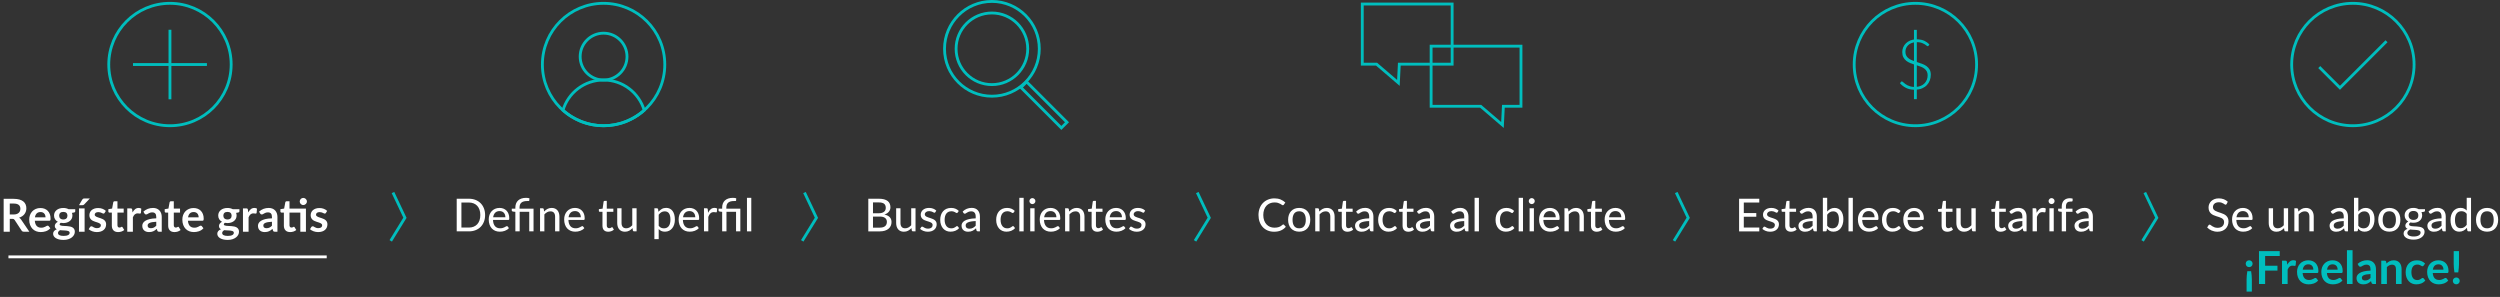<?xml version="1.0" encoding="utf-8"?>
<!-- Generator: Adobe Illustrator 16.0.0, SVG Export Plug-In . SVG Version: 6.00 Build 0)  -->
<!DOCTYPE svg PUBLIC "-//W3C//DTD SVG 1.1//EN" "http://www.w3.org/Graphics/SVG/1.1/DTD/svg11.dtd">
<svg version="1.1" id="Capa_1" xmlns="http://www.w3.org/2000/svg" xmlns:xlink="http://www.w3.org/1999/xlink" x="0px" y="0px"
	 width="879.555px" height="104.475px" viewBox="0 0 879.555 104.475" enable-background="new 0 0 879.555 104.475"
	 xml:space="preserve">
<rect x="0" y="0" width="879.555" height="104.475" fill="#333333" stroke="none"/>
<g>
	<g>
		<g>
			<path fill="#FFFFFF" d="M783.38,71.767c-0.048,0.085-0.1,0.147-0.155,0.188c-0.057,0.04-0.13,0.061-0.221,0.061
				c-0.096,0-0.205-0.044-0.328-0.132c-0.122-0.088-0.275-0.187-0.46-0.296c-0.184-0.109-0.403-0.208-0.66-0.297
				c-0.256-0.088-0.563-0.132-0.92-0.132c-0.341,0-0.641,0.044-0.899,0.132c-0.259,0.089-0.475,0.21-0.648,0.364
				c-0.173,0.155-0.304,0.338-0.392,0.548c-0.088,0.211-0.132,0.439-0.132,0.685c0,0.314,0.078,0.573,0.235,0.775
				c0.157,0.203,0.364,0.378,0.62,0.524s0.548,0.273,0.876,0.38s0.663,0.219,1.004,0.336c0.342,0.117,0.677,0.249,1.004,0.396
				c0.328,0.146,0.62,0.333,0.876,0.56c0.257,0.227,0.463,0.504,0.62,0.832s0.236,0.729,0.236,1.204c0,0.507-0.087,0.979-0.26,1.42
				c-0.174,0.44-0.426,0.824-0.756,1.152c-0.331,0.328-0.736,0.586-1.217,0.775c-0.479,0.189-1.026,0.284-1.64,0.284
				c-0.368,0-0.724-0.036-1.068-0.108c-0.344-0.071-0.669-0.173-0.976-0.304s-0.595-0.288-0.864-0.472
				c-0.27-0.185-0.511-0.391-0.724-0.62l0.479-0.784c0.043-0.063,0.098-0.116,0.164-0.156c0.067-0.04,0.141-0.06,0.221-0.06
				c0.111,0,0.241,0.059,0.388,0.176s0.328,0.247,0.544,0.389c0.216,0.141,0.476,0.271,0.78,0.388
				c0.304,0.117,0.672,0.176,1.104,0.176c0.357,0,0.678-0.048,0.96-0.144c0.283-0.097,0.521-0.232,0.716-0.408
				c0.195-0.176,0.343-0.39,0.444-0.641c0.102-0.25,0.152-0.527,0.152-0.832c0-0.341-0.079-0.619-0.236-0.836
				c-0.157-0.216-0.364-0.396-0.62-0.54c-0.256-0.144-0.547-0.267-0.872-0.367c-0.325-0.102-0.66-0.207-1.004-0.316
				s-0.679-0.236-1.004-0.38c-0.325-0.145-0.616-0.332-0.872-0.564c-0.256-0.231-0.463-0.521-0.62-0.867s-0.235-0.776-0.235-1.288
				c0-0.405,0.08-0.801,0.239-1.185c0.16-0.384,0.393-0.723,0.696-1.016s0.679-0.529,1.124-0.708s0.956-0.269,1.532-0.269
				c0.646,0,1.235,0.102,1.771,0.305c0.536,0.202,1.004,0.496,1.404,0.88L783.38,71.767z"/>
			<path fill="#FFFFFF" d="M789.1,73.15c0.49,0,0.944,0.081,1.36,0.244s0.775,0.398,1.08,0.708c0.304,0.31,0.541,0.689,0.712,1.14
				c0.17,0.451,0.256,0.967,0.256,1.548c0,0.235-0.025,0.393-0.076,0.473s-0.146,0.12-0.284,0.12h-5.36
				c0.017,0.496,0.087,0.928,0.213,1.296c0.125,0.368,0.296,0.673,0.512,0.916c0.216,0.242,0.476,0.424,0.78,0.544
				c0.304,0.12,0.643,0.18,1.016,0.18c0.352,0,0.654-0.04,0.908-0.12c0.253-0.08,0.472-0.168,0.655-0.264
				c0.185-0.096,0.341-0.185,0.469-0.264c0.128-0.08,0.239-0.12,0.336-0.12c0.128,0,0.221,0.048,0.279,0.144l0.433,0.552
				c-0.187,0.225-0.403,0.415-0.648,0.572s-0.509,0.288-0.792,0.392c-0.282,0.104-0.574,0.181-0.876,0.229
				c-0.301,0.048-0.599,0.072-0.892,0.072c-0.561,0-1.079-0.095-1.556-0.284c-0.478-0.189-0.89-0.467-1.236-0.832
				s-0.617-0.818-0.813-1.36c-0.194-0.541-0.292-1.164-0.292-1.868c0-0.564,0.088-1.092,0.265-1.579
				c0.176-0.488,0.428-0.912,0.756-1.272s0.728-0.644,1.2-0.852C787.976,73.255,788.508,73.15,789.1,73.15z M789.125,74.263
				c-0.667,0-1.191,0.193-1.572,0.58c-0.382,0.387-0.62,0.921-0.716,1.604h4.312c0-0.32-0.045-0.613-0.136-0.88
				s-0.223-0.496-0.396-0.688c-0.173-0.192-0.385-0.343-0.636-0.452S789.444,74.263,789.125,74.263z"/>
			<path fill="#FFFFFF" d="M799.708,73.278v5.176c0,0.587,0.136,1.044,0.408,1.372c0.271,0.328,0.686,0.492,1.24,0.492
				c0.405,0,0.785-0.095,1.14-0.284s0.684-0.452,0.988-0.788v-5.968h1.52v8.12h-0.912c-0.213,0-0.347-0.102-0.399-0.304l-0.12-0.84
				c-0.353,0.378-0.743,0.685-1.172,0.92c-0.43,0.234-0.927,0.352-1.492,0.352c-0.448,0-0.842-0.074-1.18-0.224
				c-0.339-0.149-0.622-0.359-0.849-0.628c-0.227-0.27-0.398-0.593-0.516-0.969s-0.176-0.793-0.176-1.252v-5.176H799.708z"/>
			<path fill="#FFFFFF" d="M807.204,81.398v-8.12h0.912c0.214,0,0.347,0.102,0.4,0.304l0.112,0.841
				c0.352-0.379,0.744-0.686,1.176-0.921c0.432-0.234,0.931-0.352,1.496-0.352c0.442,0,0.833,0.075,1.172,0.224
				c0.339,0.149,0.622,0.359,0.852,0.628c0.229,0.27,0.403,0.593,0.521,0.969s0.176,0.793,0.176,1.252v5.176h-1.52v-5.176
				c0-0.587-0.137-1.044-0.408-1.372c-0.272-0.328-0.686-0.492-1.24-0.492c-0.411,0-0.792,0.096-1.144,0.288
				c-0.353,0.192-0.681,0.456-0.984,0.792v5.96H807.204z"/>
			<path fill="#FFFFFF" d="M825.396,81.398c-0.149,0-0.264-0.024-0.344-0.072s-0.145-0.141-0.192-0.279l-0.168-0.729
				c-0.208,0.192-0.413,0.364-0.616,0.516c-0.202,0.152-0.414,0.279-0.636,0.381c-0.222,0.101-0.457,0.179-0.708,0.231
				c-0.251,0.054-0.53,0.08-0.84,0.08c-0.32,0-0.619-0.044-0.896-0.132c-0.278-0.088-0.52-0.223-0.725-0.404
				c-0.205-0.181-0.368-0.406-0.488-0.676c-0.119-0.27-0.18-0.588-0.18-0.956c0-0.32,0.087-0.627,0.26-0.92
				c0.174-0.293,0.456-0.556,0.849-0.788c0.392-0.232,0.903-0.423,1.536-0.572c0.632-0.149,1.409-0.234,2.332-0.256v-0.607
				c0-0.613-0.133-1.076-0.396-1.389c-0.264-0.312-0.652-0.468-1.164-0.468c-0.347,0-0.636,0.044-0.868,0.132
				c-0.231,0.088-0.432,0.185-0.6,0.288c-0.168,0.104-0.316,0.199-0.444,0.284s-0.256,0.128-0.384,0.128
				c-0.106,0-0.196-0.028-0.268-0.084c-0.072-0.056-0.135-0.121-0.188-0.196l-0.271-0.496c0.453-0.426,0.942-0.746,1.468-0.96
				c0.525-0.213,1.105-0.319,1.739-0.319c0.459,0,0.867,0.074,1.225,0.224s0.657,0.358,0.899,0.628
				c0.243,0.27,0.427,0.594,0.553,0.972c0.125,0.379,0.188,0.798,0.188,1.257v5.184H825.396z M822.348,80.463
				c0.24,0,0.463-0.024,0.668-0.072s0.397-0.117,0.576-0.208s0.348-0.201,0.508-0.332s0.32-0.278,0.48-0.444v-1.632
				c-0.641,0.021-1.185,0.072-1.633,0.152c-0.447,0.08-0.812,0.184-1.092,0.312s-0.483,0.281-0.612,0.46
				c-0.128,0.179-0.191,0.375-0.191,0.588c0,0.208,0.033,0.387,0.1,0.536s0.159,0.271,0.276,0.364s0.255,0.163,0.412,0.208
				S822.167,80.463,822.348,80.463z"/>
			<path fill="#FFFFFF" d="M828.187,81.398v-11.8h1.521v4.824c0.336-0.39,0.719-0.699,1.148-0.929
				c0.429-0.229,0.918-0.344,1.468-0.344c0.475,0,0.902,0.092,1.284,0.276c0.381,0.184,0.705,0.446,0.972,0.788
				c0.267,0.341,0.471,0.759,0.612,1.252c0.141,0.493,0.212,1.047,0.212,1.659c0,0.656-0.082,1.254-0.244,1.792
				c-0.163,0.539-0.395,1-0.696,1.385c-0.301,0.384-0.667,0.681-1.096,0.892c-0.43,0.211-0.913,0.316-1.452,0.316
				c-0.533,0-0.98-0.101-1.34-0.301c-0.36-0.199-0.676-0.476-0.948-0.827l-0.072,0.695c-0.048,0.214-0.176,0.32-0.384,0.32H828.187z
				 M831.82,74.358c-0.454,0-0.847,0.103-1.181,0.308c-0.333,0.206-0.644,0.498-0.932,0.876v3.881
				c0.256,0.336,0.536,0.571,0.84,0.708c0.304,0.136,0.635,0.203,0.992,0.203c0.741,0,1.31-0.261,1.704-0.783
				c0.395-0.523,0.592-1.313,0.592-2.368c0-0.971-0.175-1.685-0.524-2.141C832.962,74.587,832.464,74.358,831.82,74.358z"/>
			<path fill="#FFFFFF" d="M840.62,73.15c0.598,0,1.137,0.098,1.616,0.292c0.48,0.194,0.888,0.474,1.224,0.836
				c0.336,0.363,0.595,0.802,0.776,1.316s0.272,1.092,0.272,1.731c0,0.641-0.091,1.219-0.272,1.736s-0.44,0.957-0.776,1.32
				c-0.336,0.362-0.743,0.641-1.224,0.836c-0.479,0.194-1.019,0.292-1.616,0.292c-0.597,0-1.137-0.098-1.62-0.292
				c-0.482-0.195-0.893-0.474-1.231-0.836c-0.339-0.363-0.599-0.803-0.78-1.32s-0.271-1.096-0.271-1.736
				c0-0.64,0.09-1.217,0.271-1.731s0.441-0.953,0.78-1.316c0.339-0.362,0.749-0.642,1.231-0.836
				C839.483,73.248,840.023,73.15,840.62,73.15z M840.62,80.326c0.779,0,1.36-0.261,1.744-0.784
				c0.384-0.522,0.576-1.258,0.576-2.208c0-0.943-0.192-1.68-0.576-2.208c-0.384-0.527-0.965-0.792-1.744-0.792
				c-0.789,0-1.377,0.265-1.764,0.792c-0.387,0.528-0.58,1.265-0.58,2.208c0,0.95,0.193,1.686,0.58,2.208
				C839.243,80.065,839.831,80.326,840.62,80.326z"/>
			<path fill="#FFFFFF" d="M849.108,73.143c0.352,0,0.679,0.039,0.979,0.116c0.302,0.077,0.58,0.188,0.836,0.332h2.24v0.56
				c0,0.192-0.117,0.313-0.352,0.36l-0.889,0.128c0.166,0.341,0.248,0.715,0.248,1.12c0,0.399-0.075,0.76-0.228,1.08
				c-0.152,0.319-0.364,0.595-0.636,0.823c-0.272,0.229-0.597,0.405-0.973,0.528s-0.785,0.184-1.228,0.184
				c-0.373,0-0.72-0.04-1.04-0.119c-0.336,0.202-0.504,0.427-0.504,0.672c0,0.187,0.078,0.326,0.235,0.42
				c0.157,0.093,0.364,0.161,0.62,0.204c0.256,0.042,0.547,0.069,0.872,0.08s0.659,0.027,1,0.052c0.342,0.023,0.675,0.065,1,0.124
				s0.616,0.156,0.872,0.292s0.463,0.321,0.62,0.556c0.157,0.235,0.236,0.542,0.236,0.92c0,0.353-0.087,0.692-0.261,1.021
				c-0.173,0.328-0.424,0.618-0.752,0.872c-0.327,0.253-0.729,0.457-1.203,0.611c-0.476,0.155-1.011,0.232-1.608,0.232
				s-1.119-0.059-1.564-0.176c-0.445-0.118-0.815-0.275-1.111-0.473s-0.518-0.425-0.664-0.684s-0.22-0.529-0.22-0.813
				c0-0.399,0.123-0.737,0.371-1.012s0.589-0.489,1.021-0.644c-0.24-0.106-0.43-0.252-0.568-0.437
				c-0.139-0.184-0.208-0.428-0.208-0.731c0-0.117,0.021-0.239,0.064-0.364c0.042-0.125,0.107-0.251,0.196-0.376
				c0.088-0.125,0.197-0.244,0.327-0.356c0.131-0.111,0.281-0.21,0.452-0.296c-0.399-0.224-0.715-0.521-0.943-0.892
				c-0.229-0.371-0.345-0.804-0.345-1.3c0-0.4,0.077-0.761,0.232-1.08c0.154-0.32,0.369-0.595,0.644-0.824
				c0.275-0.229,0.602-0.405,0.98-0.528C848.239,73.204,848.655,73.143,849.108,73.143z M851.62,81.822
				c0-0.191-0.055-0.347-0.164-0.464s-0.257-0.211-0.443-0.28c-0.188-0.069-0.403-0.117-0.648-0.144s-0.504-0.048-0.776-0.064
				c-0.271-0.016-0.551-0.031-0.836-0.048c-0.285-0.016-0.559-0.042-0.819-0.08c-0.288,0.139-0.523,0.31-0.704,0.513
				c-0.182,0.202-0.272,0.439-0.272,0.712c0,0.176,0.046,0.34,0.136,0.491c0.091,0.152,0.229,0.283,0.412,0.393
				c0.185,0.109,0.419,0.196,0.704,0.26c0.285,0.064,0.623,0.096,1.013,0.096c0.384,0,0.725-0.034,1.023-0.104
				s0.55-0.165,0.752-0.288c0.203-0.123,0.357-0.268,0.464-0.436C851.566,82.21,851.62,82.025,851.62,81.822z M849.108,77.374
				c0.282,0,0.53-0.038,0.744-0.115c0.213-0.077,0.392-0.186,0.536-0.324c0.144-0.139,0.252-0.304,0.323-0.496
				c0.072-0.192,0.108-0.405,0.108-0.64c0-0.48-0.146-0.863-0.437-1.148c-0.29-0.285-0.716-0.428-1.275-0.428
				c-0.561,0-0.985,0.143-1.276,0.428s-0.436,0.668-0.436,1.148c0,0.229,0.037,0.439,0.111,0.632c0.075,0.191,0.185,0.358,0.328,0.5
				c0.145,0.142,0.323,0.251,0.536,0.328C848.585,77.336,848.831,77.374,849.108,77.374z"/>
			<path fill="#FFFFFF" d="M859.795,81.398c-0.149,0-0.264-0.024-0.344-0.072s-0.145-0.141-0.192-0.279l-0.168-0.729
				c-0.208,0.192-0.413,0.364-0.616,0.516c-0.202,0.152-0.414,0.279-0.636,0.381c-0.222,0.101-0.457,0.179-0.708,0.231
				c-0.251,0.054-0.53,0.08-0.84,0.08c-0.32,0-0.619-0.044-0.896-0.132c-0.278-0.088-0.52-0.223-0.725-0.404
				c-0.205-0.181-0.368-0.406-0.488-0.676c-0.119-0.27-0.18-0.588-0.18-0.956c0-0.32,0.087-0.627,0.26-0.92
				c0.174-0.293,0.456-0.556,0.849-0.788c0.392-0.232,0.903-0.423,1.536-0.572c0.632-0.149,1.409-0.234,2.332-0.256v-0.607
				c0-0.613-0.133-1.076-0.396-1.389c-0.264-0.312-0.652-0.468-1.164-0.468c-0.347,0-0.636,0.044-0.868,0.132
				c-0.231,0.088-0.432,0.185-0.6,0.288c-0.168,0.104-0.316,0.199-0.444,0.284s-0.256,0.128-0.384,0.128
				c-0.106,0-0.196-0.028-0.268-0.084c-0.072-0.056-0.135-0.121-0.188-0.196l-0.271-0.496c0.453-0.426,0.942-0.746,1.468-0.96
				c0.525-0.213,1.105-0.319,1.739-0.319c0.459,0,0.867,0.074,1.225,0.224s0.657,0.358,0.899,0.628
				c0.243,0.27,0.427,0.594,0.553,0.972c0.125,0.379,0.188,0.798,0.188,1.257v5.184H859.795z M856.748,80.463
				c0.24,0,0.463-0.024,0.668-0.072s0.397-0.117,0.576-0.208s0.348-0.201,0.508-0.332s0.32-0.278,0.48-0.444v-1.632
				c-0.641,0.021-1.185,0.072-1.633,0.152c-0.447,0.08-0.812,0.184-1.092,0.312s-0.483,0.281-0.612,0.46
				c-0.128,0.179-0.191,0.375-0.191,0.588c0,0.208,0.033,0.387,0.1,0.536s0.159,0.271,0.276,0.364s0.255,0.163,0.412,0.208
				S856.566,80.463,856.748,80.463z"/>
			<path fill="#FFFFFF" d="M868.452,81.398c-0.213,0-0.347-0.102-0.399-0.304l-0.137-0.952c-0.17,0.208-0.354,0.396-0.552,0.563
				s-0.408,0.313-0.632,0.433s-0.461,0.212-0.712,0.275c-0.251,0.064-0.521,0.097-0.809,0.097c-0.464,0-0.884-0.09-1.26-0.269
				s-0.698-0.443-0.968-0.796c-0.27-0.352-0.476-0.785-0.62-1.3c-0.144-0.515-0.216-1.108-0.216-1.78c0-0.603,0.08-1.161,0.24-1.676
				s0.392-0.961,0.695-1.34c0.305-0.379,0.673-0.676,1.104-0.893c0.432-0.216,0.92-0.323,1.464-0.323c0.49,0,0.911,0.081,1.26,0.244
				c0.35,0.162,0.66,0.391,0.933,0.684v-4.464h1.52v11.8H868.452z M865.708,80.286c0.454,0,0.851-0.103,1.192-0.308
				c0.341-0.205,0.656-0.497,0.944-0.876V75.23c-0.257-0.341-0.536-0.58-0.841-0.716c-0.304-0.136-0.64-0.204-1.008-0.204
				c-0.73,0-1.293,0.262-1.688,0.784s-0.592,1.279-0.592,2.271c0,0.518,0.045,0.96,0.136,1.328s0.221,0.671,0.392,0.908
				s0.379,0.411,0.624,0.52C865.113,80.231,865.393,80.286,865.708,80.286z"/>
			<path fill="#FFFFFF" d="M875.019,73.15c0.598,0,1.137,0.098,1.616,0.292c0.48,0.194,0.888,0.474,1.224,0.836
				c0.336,0.363,0.595,0.802,0.776,1.316s0.272,1.092,0.272,1.731c0,0.641-0.091,1.219-0.272,1.736s-0.44,0.957-0.776,1.32
				c-0.336,0.362-0.743,0.641-1.224,0.836c-0.479,0.194-1.019,0.292-1.616,0.292c-0.597,0-1.137-0.098-1.62-0.292
				c-0.482-0.195-0.893-0.474-1.231-0.836c-0.339-0.363-0.599-0.803-0.78-1.32s-0.271-1.096-0.271-1.736
				c0-0.64,0.09-1.217,0.271-1.731s0.441-0.953,0.78-1.316c0.339-0.362,0.749-0.642,1.231-0.836
				C873.882,73.248,874.422,73.15,875.019,73.15z M875.019,80.326c0.779,0,1.36-0.261,1.744-0.784
				c0.384-0.522,0.576-1.258,0.576-2.208c0-0.943-0.192-1.68-0.576-2.208c-0.384-0.527-0.965-0.792-1.744-0.792
				c-0.789,0-1.377,0.265-1.764,0.792c-0.387,0.528-0.58,1.265-0.58,2.208c0,0.95,0.193,1.686,0.58,2.208
				C873.642,80.065,874.23,80.326,875.019,80.326z"/>
			<path fill="#00BEBE" d="M790.091,92.778c0-0.171,0.031-0.329,0.093-0.477c0.061-0.146,0.145-0.272,0.252-0.38
				c0.106-0.106,0.234-0.19,0.384-0.252s0.31-0.092,0.479-0.092c0.166,0,0.323,0.03,0.473,0.092s0.278,0.146,0.388,0.252
				c0.109,0.107,0.196,0.233,0.26,0.38c0.064,0.147,0.097,0.306,0.097,0.477s-0.032,0.329-0.097,0.476
				c-0.063,0.146-0.15,0.273-0.26,0.38c-0.109,0.107-0.238,0.192-0.388,0.256c-0.149,0.064-0.307,0.097-0.473,0.097
				c-0.17,0-0.33-0.032-0.479-0.097c-0.149-0.063-0.277-0.148-0.384-0.256c-0.107-0.106-0.191-0.233-0.252-0.38
				C790.123,93.107,790.091,92.949,790.091,92.778z M790.396,102.594V98.33c0-0.485,0.023-0.961,0.071-1.428
				c0.049-0.467,0.112-0.962,0.192-1.484h1.336c0.08,0.522,0.143,1.018,0.188,1.484c0.045,0.467,0.067,0.942,0.067,1.428v4.264
				H790.396z"/>
			<path fill="#00BEBE" d="M802.06,88.346v1.712h-5.136v3.425h4.336v1.72h-4.336v4.712h-2.16V88.346H802.06z"/>
			<path fill="#00BEBE" d="M802.859,99.914v-8.208h1.16c0.203,0,0.345,0.036,0.424,0.108c0.08,0.071,0.134,0.201,0.16,0.388
				l0.112,0.928c0.261-0.49,0.568-0.876,0.92-1.156c0.352-0.279,0.768-0.42,1.248-0.42c0.379,0,0.683,0.083,0.912,0.248l-0.128,1.48
				c-0.027,0.096-0.065,0.164-0.116,0.204s-0.119,0.06-0.204,0.06c-0.08,0-0.198-0.013-0.355-0.04
				c-0.158-0.026-0.312-0.04-0.46-0.04c-0.219,0-0.414,0.032-0.584,0.097c-0.171,0.063-0.324,0.155-0.461,0.275
				c-0.136,0.12-0.256,0.266-0.359,0.437c-0.104,0.17-0.201,0.365-0.292,0.584v5.056H802.859z"/>
			<path fill="#00BEBE" d="M812.091,91.578c0.518,0,0.995,0.083,1.433,0.248c0.437,0.165,0.813,0.406,1.128,0.724
				c0.314,0.317,0.561,0.707,0.74,1.168c0.178,0.462,0.268,0.988,0.268,1.58c0,0.299-0.032,0.5-0.096,0.604
				c-0.064,0.104-0.188,0.155-0.368,0.155h-5.08c0.032,0.422,0.106,0.786,0.224,1.093s0.272,0.56,0.464,0.76
				c0.192,0.2,0.42,0.35,0.685,0.448c0.264,0.099,0.556,0.147,0.876,0.147s0.596-0.037,0.828-0.111
				c0.231-0.075,0.435-0.158,0.607-0.248c0.174-0.091,0.325-0.174,0.456-0.248c0.131-0.075,0.258-0.112,0.38-0.112
				c0.166,0,0.288,0.062,0.368,0.184l0.568,0.721c-0.219,0.256-0.464,0.471-0.736,0.644c-0.271,0.174-0.556,0.313-0.852,0.416
				c-0.296,0.104-0.598,0.178-0.904,0.22c-0.307,0.043-0.604,0.064-0.892,0.064c-0.571,0-1.102-0.095-1.593-0.284
				c-0.49-0.189-0.917-0.469-1.279-0.84c-0.363-0.371-0.648-0.829-0.856-1.376s-0.312-1.18-0.312-1.9c0-0.56,0.09-1.086,0.271-1.58
				c0.182-0.493,0.441-0.922,0.78-1.288c0.339-0.365,0.752-0.654,1.24-0.867C810.927,91.685,811.478,91.578,812.091,91.578z
				 M812.131,92.994c-0.576,0-1.026,0.163-1.352,0.488s-0.533,0.786-0.624,1.384h3.728c0-0.256-0.036-0.497-0.107-0.725
				c-0.072-0.227-0.181-0.425-0.324-0.596s-0.327-0.305-0.548-0.404C812.682,93.043,812.425,92.994,812.131,92.994z"/>
			<path fill="#00BEBE" d="M820.635,91.578c0.518,0,0.995,0.083,1.433,0.248c0.437,0.165,0.813,0.406,1.128,0.724
				c0.314,0.317,0.561,0.707,0.74,1.168c0.178,0.462,0.268,0.988,0.268,1.58c0,0.299-0.032,0.5-0.096,0.604
				c-0.064,0.104-0.188,0.155-0.368,0.155h-5.08c0.032,0.422,0.106,0.786,0.224,1.093s0.272,0.56,0.464,0.76
				c0.192,0.2,0.42,0.35,0.685,0.448c0.264,0.099,0.556,0.147,0.876,0.147s0.596-0.037,0.828-0.111
				c0.231-0.075,0.435-0.158,0.607-0.248c0.174-0.091,0.325-0.174,0.456-0.248c0.131-0.075,0.258-0.112,0.38-0.112
				c0.166,0,0.288,0.062,0.368,0.184l0.568,0.721c-0.219,0.256-0.464,0.471-0.736,0.644c-0.271,0.174-0.556,0.313-0.852,0.416
				c-0.296,0.104-0.598,0.178-0.904,0.22c-0.307,0.043-0.604,0.064-0.892,0.064c-0.571,0-1.102-0.095-1.593-0.284
				c-0.49-0.189-0.917-0.469-1.279-0.84c-0.363-0.371-0.648-0.829-0.856-1.376s-0.312-1.18-0.312-1.9c0-0.56,0.09-1.086,0.271-1.58
				c0.182-0.493,0.441-0.922,0.78-1.288c0.339-0.365,0.752-0.654,1.24-0.867C819.471,91.685,820.022,91.578,820.635,91.578z
				 M820.675,92.994c-0.576,0-1.026,0.163-1.352,0.488s-0.533,0.786-0.624,1.384h3.728c0-0.256-0.036-0.497-0.107-0.725
				c-0.072-0.227-0.181-0.425-0.324-0.596s-0.327-0.305-0.548-0.404C821.226,93.043,820.969,92.994,820.675,92.994z"/>
			<path fill="#00BEBE" d="M827.683,88.026v11.888h-1.976V88.026H827.683z"/>
			<path fill="#00BEBE" d="M835.027,99.914c-0.187,0-0.33-0.028-0.432-0.084s-0.182-0.169-0.24-0.34l-0.176-0.584
				c-0.208,0.187-0.411,0.351-0.608,0.492c-0.197,0.141-0.402,0.26-0.615,0.355c-0.214,0.096-0.441,0.168-0.685,0.216
				c-0.242,0.048-0.511,0.072-0.804,0.072c-0.347,0-0.667-0.047-0.96-0.14c-0.294-0.094-0.547-0.233-0.76-0.42
				c-0.214-0.187-0.379-0.419-0.496-0.696c-0.118-0.277-0.177-0.6-0.177-0.968c0-0.31,0.082-0.615,0.244-0.916
				c0.163-0.302,0.434-0.573,0.813-0.816c0.378-0.242,0.883-0.444,1.512-0.604c0.629-0.16,1.413-0.251,2.352-0.272V94.73
				c0-0.55-0.117-0.956-0.352-1.221c-0.234-0.264-0.573-0.396-1.016-0.396c-0.32,0-0.586,0.037-0.796,0.111
				c-0.211,0.075-0.396,0.159-0.557,0.253c-0.16,0.093-0.305,0.177-0.436,0.252c-0.131,0.074-0.276,0.111-0.437,0.111
				c-0.139,0-0.256-0.036-0.352-0.107c-0.096-0.072-0.174-0.156-0.232-0.252l-0.352-0.633c0.943-0.863,2.08-1.296,3.408-1.296
				c0.479,0,0.909,0.079,1.288,0.236c0.378,0.157,0.698,0.376,0.96,0.656c0.261,0.279,0.46,0.614,0.596,1.004
				s0.204,0.815,0.204,1.28v5.184H835.027z M832.075,98.682c0.405,0,0.757-0.073,1.053-0.22s0.585-0.369,0.867-0.668V96.41
				c-0.575,0.026-1.057,0.076-1.443,0.147c-0.387,0.072-0.697,0.164-0.933,0.276c-0.234,0.112-0.402,0.243-0.504,0.392
				c-0.101,0.149-0.151,0.313-0.151,0.488c0,0.347,0.103,0.595,0.308,0.744S831.745,98.682,832.075,98.682z"/>
			<path fill="#00BEBE" d="M837.779,99.914v-8.208h1.208c0.257,0,0.425,0.12,0.505,0.36l0.136,0.647
				c0.165-0.171,0.34-0.325,0.523-0.464c0.185-0.139,0.379-0.259,0.584-0.36c0.206-0.101,0.426-0.178,0.66-0.231
				s0.491-0.08,0.769-0.08c0.447,0,0.845,0.076,1.191,0.228c0.347,0.152,0.637,0.366,0.868,0.641
				c0.232,0.274,0.408,0.603,0.528,0.983c0.12,0.382,0.18,0.802,0.18,1.261v5.224h-1.976V94.69c0-0.502-0.115-0.89-0.345-1.164
				c-0.229-0.275-0.578-0.412-1.048-0.412c-0.341,0-0.661,0.077-0.96,0.231c-0.299,0.155-0.581,0.366-0.848,0.633v5.936H837.779z"/>
			<path fill="#00BEBE" d="M852.683,93.442c-0.06,0.074-0.116,0.133-0.173,0.176c-0.056,0.043-0.137,0.063-0.243,0.063
				c-0.102,0-0.2-0.03-0.297-0.092c-0.096-0.061-0.21-0.131-0.344-0.208c-0.133-0.077-0.292-0.146-0.476-0.208
				c-0.185-0.061-0.412-0.092-0.685-0.092c-0.347,0-0.65,0.063-0.912,0.188c-0.261,0.125-0.479,0.305-0.651,0.54
				c-0.174,0.234-0.303,0.519-0.388,0.852c-0.086,0.333-0.129,0.711-0.129,1.132c0,0.438,0.047,0.827,0.141,1.168
				c0.093,0.342,0.228,0.628,0.403,0.86c0.177,0.231,0.39,0.408,0.641,0.527c0.25,0.12,0.533,0.181,0.848,0.181
				s0.569-0.039,0.765-0.116c0.194-0.077,0.358-0.163,0.491-0.256c0.134-0.094,0.25-0.179,0.349-0.256s0.209-0.116,0.332-0.116
				c0.16,0,0.279,0.062,0.359,0.184l0.568,0.721c-0.219,0.256-0.456,0.471-0.712,0.644c-0.256,0.174-0.521,0.313-0.796,0.416
				c-0.275,0.104-0.558,0.178-0.849,0.22c-0.29,0.043-0.58,0.064-0.867,0.064c-0.507,0-0.984-0.095-1.433-0.284
				s-0.84-0.465-1.176-0.828c-0.336-0.362-0.602-0.807-0.796-1.332c-0.195-0.525-0.292-1.124-0.292-1.796
				c0-0.603,0.087-1.161,0.26-1.676c0.174-0.515,0.428-0.96,0.764-1.336c0.337-0.376,0.752-0.671,1.248-0.884
				c0.496-0.214,1.067-0.32,1.712-0.32c0.613,0,1.151,0.099,1.612,0.296s0.876,0.48,1.244,0.848L852.683,93.442z"/>
			<path fill="#00BEBE" d="M857.867,91.578c0.518,0,0.995,0.083,1.433,0.248c0.437,0.165,0.813,0.406,1.128,0.724
				c0.314,0.317,0.561,0.707,0.74,1.168c0.178,0.462,0.268,0.988,0.268,1.58c0,0.299-0.032,0.5-0.096,0.604
				c-0.064,0.104-0.188,0.155-0.368,0.155h-5.08c0.032,0.422,0.106,0.786,0.224,1.093s0.272,0.56,0.464,0.76
				c0.192,0.2,0.42,0.35,0.685,0.448c0.264,0.099,0.556,0.147,0.876,0.147s0.596-0.037,0.828-0.111
				c0.231-0.075,0.435-0.158,0.607-0.248c0.174-0.091,0.325-0.174,0.456-0.248c0.131-0.075,0.258-0.112,0.38-0.112
				c0.166,0,0.288,0.062,0.368,0.184l0.568,0.721c-0.219,0.256-0.464,0.471-0.736,0.644c-0.271,0.174-0.556,0.313-0.852,0.416
				c-0.296,0.104-0.598,0.178-0.904,0.22c-0.307,0.043-0.604,0.064-0.892,0.064c-0.571,0-1.102-0.095-1.593-0.284
				c-0.49-0.189-0.917-0.469-1.279-0.84c-0.363-0.371-0.648-0.829-0.856-1.376s-0.312-1.18-0.312-1.9c0-0.56,0.09-1.086,0.271-1.58
				c0.182-0.493,0.441-0.922,0.78-1.288c0.339-0.365,0.752-0.654,1.24-0.867C856.703,91.685,857.253,91.578,857.867,91.578z
				 M857.907,92.994c-0.576,0-1.026,0.163-1.352,0.488s-0.533,0.786-0.624,1.384h3.728c0-0.256-0.036-0.497-0.107-0.725
				c-0.072-0.227-0.181-0.425-0.324-0.596s-0.327-0.305-0.548-0.404C858.458,93.043,858.201,92.994,857.907,92.994z"/>
			<path fill="#00BEBE" d="M862.955,98.826c0-0.165,0.031-0.322,0.093-0.472c0.061-0.149,0.146-0.277,0.256-0.385
				c0.109-0.106,0.238-0.191,0.388-0.256c0.149-0.063,0.31-0.096,0.48-0.096c0.165,0,0.322,0.032,0.472,0.096
				c0.149,0.064,0.278,0.149,0.388,0.256c0.109,0.107,0.196,0.235,0.26,0.385c0.064,0.149,0.097,0.307,0.097,0.472
				c0,0.171-0.032,0.329-0.097,0.476c-0.063,0.147-0.15,0.273-0.26,0.38c-0.109,0.107-0.238,0.191-0.388,0.252
				c-0.149,0.062-0.307,0.093-0.472,0.093c-0.171,0-0.331-0.031-0.48-0.093c-0.149-0.061-0.278-0.145-0.388-0.252
				c-0.109-0.106-0.195-0.232-0.256-0.38C862.986,99.155,862.955,98.997,862.955,98.826z M865.123,88.346v4.576
				c0,0.485-0.023,0.962-0.071,1.428c-0.048,0.467-0.109,0.962-0.185,1.484h-1.344c-0.075-0.522-0.136-1.018-0.184-1.484
				c-0.049-0.466-0.072-0.942-0.072-1.428v-4.576H865.123z"/>
		</g>
	</g>
	<g>
		<g>
			<path fill="#FFFFFF" d="M3.44,77.002v4.52H1.288V69.953h3.528c0.784,0,1.458,0.082,2.02,0.244
				c0.563,0.163,1.024,0.391,1.384,0.685c0.36,0.293,0.625,0.644,0.796,1.052c0.17,0.408,0.256,0.857,0.256,1.348
				c0,0.39-0.057,0.758-0.172,1.104s-0.28,0.661-0.496,0.943c-0.216,0.283-0.483,0.531-0.8,0.744
				c-0.317,0.214-0.679,0.384-1.084,0.513c0.272,0.154,0.506,0.376,0.704,0.663l2.896,4.272H8.376c-0.368,0-0.635-0.144-0.8-0.432
				l-2.432-3.704c-0.091-0.139-0.191-0.237-0.3-0.296c-0.109-0.059-0.271-0.088-0.484-0.088H3.44z M3.44,75.457h1.344
				c0.405,0,0.758-0.05,1.06-0.151c0.301-0.102,0.549-0.241,0.744-0.42s0.34-0.391,0.436-0.637c0.096-0.245,0.144-0.515,0.144-0.808
				c0-0.587-0.193-1.037-0.58-1.352c-0.387-0.315-0.977-0.473-1.772-0.473H3.44V75.457z"/>
			<path fill="#FFFFFF" d="M14.224,73.186c0.517,0,0.995,0.083,1.432,0.248c0.438,0.165,0.813,0.406,1.128,0.724
				c0.314,0.317,0.561,0.707,0.74,1.168c0.179,0.462,0.268,0.988,0.268,1.58c0,0.299-0.032,0.5-0.096,0.604
				c-0.064,0.104-0.187,0.155-0.368,0.155h-5.08c0.032,0.422,0.106,0.786,0.224,1.093c0.117,0.307,0.272,0.56,0.464,0.76
				s0.42,0.35,0.684,0.448c0.264,0.099,0.556,0.147,0.876,0.147c0.32,0,0.596-0.037,0.828-0.111
				c0.232-0.075,0.435-0.158,0.608-0.248c0.173-0.091,0.325-0.174,0.456-0.248c0.13-0.075,0.257-0.112,0.38-0.112
				c0.165,0,0.288,0.062,0.368,0.184l0.568,0.721c-0.219,0.256-0.464,0.471-0.736,0.644c-0.272,0.174-0.556,0.313-0.852,0.416
				c-0.296,0.104-0.597,0.178-0.904,0.22c-0.307,0.043-0.604,0.064-0.892,0.064c-0.571,0-1.101-0.095-1.592-0.284
				s-0.917-0.469-1.28-0.84s-0.648-0.829-0.856-1.376s-0.312-1.18-0.312-1.9c0-0.56,0.091-1.086,0.272-1.58
				c0.182-0.493,0.441-0.922,0.78-1.288c0.338-0.365,0.752-0.654,1.24-0.867C13.06,73.292,13.61,73.186,14.224,73.186z
				 M14.264,74.602c-0.576,0-1.027,0.163-1.352,0.488c-0.326,0.325-0.534,0.786-0.624,1.384h3.728c0-0.256-0.036-0.497-0.108-0.725
				c-0.072-0.227-0.18-0.425-0.324-0.596s-0.327-0.305-0.548-0.404C14.814,74.65,14.557,74.602,14.264,74.602z"/>
			<path fill="#FFFFFF" d="M22.272,73.17c0.352,0,0.681,0.035,0.988,0.107s0.591,0.178,0.852,0.316h2.36v0.735
				c0,0.235-0.141,0.379-0.424,0.433l-0.736,0.136c0.053,0.139,0.095,0.285,0.124,0.44c0.029,0.154,0.044,0.317,0.044,0.487
				c0,0.405-0.082,0.772-0.244,1.101s-0.388,0.606-0.676,0.836c-0.288,0.229-0.628,0.406-1.02,0.532
				c-0.392,0.125-0.815,0.188-1.268,0.188c-0.31,0-0.611-0.029-0.904-0.088c-0.256,0.154-0.384,0.328-0.384,0.52
				c0,0.166,0.076,0.287,0.228,0.364s0.353,0.132,0.604,0.164c0.25,0.032,0.536,0.052,0.856,0.061
				c0.32,0.008,0.648,0.025,0.984,0.052s0.664,0.073,0.984,0.14c0.32,0.066,0.605,0.172,0.856,0.316
				c0.25,0.144,0.452,0.34,0.604,0.588c0.152,0.248,0.228,0.566,0.228,0.956c0,0.362-0.09,0.715-0.268,1.056
				c-0.179,0.342-0.438,0.646-0.776,0.912c-0.338,0.267-0.754,0.481-1.248,0.644c-0.494,0.163-1.055,0.244-1.684,0.244
				c-0.619,0-1.158-0.06-1.616-0.18s-0.84-0.28-1.144-0.48c-0.304-0.199-0.531-0.431-0.68-0.691
				c-0.149-0.262-0.224-0.533-0.224-0.816c0-0.379,0.116-0.698,0.348-0.96c0.232-0.261,0.548-0.469,0.948-0.624
				c-0.213-0.111-0.384-0.261-0.512-0.447c-0.128-0.188-0.192-0.433-0.192-0.736c0-0.123,0.021-0.249,0.064-0.38
				c0.043-0.131,0.108-0.261,0.196-0.389c0.088-0.128,0.2-0.249,0.336-0.363c0.136-0.115,0.294-0.218,0.476-0.309
				c-0.416-0.224-0.743-0.522-0.98-0.896s-0.356-0.811-0.356-1.313c0-0.405,0.081-0.771,0.244-1.1s0.389-0.608,0.68-0.84
				c0.291-0.232,0.635-0.409,1.032-0.532C21.369,73.23,21.803,73.17,22.272,73.17z M24.504,81.89c0-0.16-0.048-0.289-0.144-0.388
				s-0.227-0.178-0.392-0.236c-0.165-0.059-0.358-0.102-0.58-0.128c-0.221-0.026-0.456-0.047-0.704-0.061
				c-0.248-0.013-0.504-0.025-0.768-0.036c-0.264-0.01-0.521-0.031-0.772-0.063c-0.219,0.123-0.396,0.267-0.532,0.432
				c-0.136,0.166-0.204,0.357-0.204,0.576c0,0.145,0.036,0.278,0.108,0.404c0.072,0.125,0.187,0.233,0.344,0.324
				c0.157,0.09,0.361,0.161,0.612,0.212c0.251,0.051,0.558,0.076,0.92,0.076c0.368,0,0.685-0.028,0.952-0.084
				c0.267-0.057,0.487-0.134,0.66-0.232s0.3-0.216,0.38-0.353C24.464,82.197,24.504,82.05,24.504,81.89z M22.272,77.218
				c0.245,0,0.458-0.033,0.64-0.101c0.181-0.066,0.332-0.158,0.452-0.275c0.12-0.117,0.211-0.259,0.272-0.424
				c0.062-0.166,0.092-0.347,0.092-0.545c0-0.405-0.122-0.727-0.364-0.964s-0.606-0.355-1.092-0.355s-0.85,0.118-1.092,0.355
				s-0.364,0.559-0.364,0.964c0,0.192,0.031,0.371,0.092,0.536c0.062,0.166,0.152,0.309,0.272,0.429
				c0.12,0.119,0.272,0.213,0.456,0.279C21.82,77.185,22.032,77.218,22.272,77.218z"/>
			<path fill="#FFFFFF" d="M31.608,69.825l-1.976,2.088c-0.102,0.107-0.199,0.181-0.292,0.221c-0.094,0.04-0.215,0.06-0.364,0.06
				h-1.184l1.136-1.944c0.08-0.138,0.173-0.243,0.28-0.315c0.107-0.072,0.267-0.108,0.48-0.108H31.608z M29.768,73.313v8.208h-1.976
				v-8.208H29.768z"/>
			<path fill="#FFFFFF" d="M36.799,74.913c-0.053,0.086-0.109,0.146-0.168,0.181c-0.059,0.034-0.133,0.052-0.224,0.052
				c-0.096,0-0.199-0.026-0.308-0.08c-0.109-0.053-0.236-0.113-0.38-0.18s-0.308-0.127-0.492-0.181
				c-0.184-0.053-0.401-0.08-0.652-0.08c-0.389,0-0.694,0.083-0.916,0.248c-0.222,0.166-0.332,0.382-0.332,0.648
				c0,0.176,0.057,0.324,0.172,0.444s0.267,0.225,0.456,0.315c0.189,0.091,0.404,0.172,0.644,0.244
				c0.24,0.072,0.484,0.15,0.732,0.236c0.248,0.085,0.492,0.183,0.732,0.292c0.24,0.109,0.455,0.248,0.644,0.416
				c0.189,0.168,0.341,0.369,0.456,0.604c0.114,0.235,0.172,0.518,0.172,0.849c0,0.395-0.071,0.759-0.212,1.092
				c-0.142,0.333-0.351,0.621-0.628,0.864c-0.277,0.242-0.62,0.432-1.028,0.567c-0.408,0.136-0.878,0.204-1.412,0.204
				c-0.283,0-0.559-0.025-0.828-0.076c-0.27-0.051-0.528-0.121-0.776-0.212c-0.248-0.091-0.478-0.197-0.688-0.32
				c-0.211-0.122-0.396-0.256-0.556-0.399l0.456-0.752c0.059-0.091,0.128-0.16,0.208-0.208s0.181-0.072,0.304-0.072
				s0.239,0.035,0.348,0.104s0.236,0.144,0.38,0.224s0.313,0.154,0.508,0.224c0.194,0.069,0.441,0.104,0.74,0.104
				c0.235,0,0.436-0.028,0.604-0.084c0.168-0.057,0.307-0.13,0.416-0.22c0.109-0.091,0.189-0.196,0.24-0.316
				c0.05-0.12,0.076-0.244,0.076-0.372c0-0.192-0.057-0.35-0.172-0.472c-0.115-0.123-0.267-0.229-0.456-0.32
				s-0.405-0.172-0.648-0.244s-0.491-0.15-0.744-0.235c-0.253-0.086-0.501-0.186-0.744-0.301c-0.243-0.114-0.459-0.26-0.648-0.436
				c-0.189-0.176-0.341-0.393-0.456-0.648c-0.115-0.256-0.172-0.565-0.172-0.928c0-0.336,0.067-0.656,0.2-0.96
				s0.329-0.569,0.588-0.796s0.582-0.408,0.968-0.544c0.386-0.136,0.833-0.204,1.34-0.204c0.565,0,1.08,0.094,1.544,0.28
				s0.851,0.432,1.16,0.735L36.799,74.913z"/>
			<path fill="#FFFFFF" d="M41.56,81.649c-0.715,0-1.263-0.201-1.644-0.604c-0.381-0.403-0.572-0.959-0.572-1.668v-4.584h-0.84
				c-0.106,0-0.197-0.035-0.272-0.104s-0.112-0.173-0.112-0.312v-0.784l1.32-0.216l0.416-2.24c0.027-0.106,0.078-0.189,0.152-0.248
				s0.17-0.088,0.288-0.088h1.024v2.584h2.192v1.408H41.32v4.447c0,0.256,0.063,0.456,0.188,0.601
				c0.125,0.144,0.297,0.216,0.516,0.216c0.123,0,0.226-0.015,0.308-0.044s0.155-0.061,0.216-0.092
				c0.061-0.032,0.116-0.063,0.164-0.093c0.048-0.029,0.096-0.044,0.144-0.044c0.059,0,0.107,0.015,0.144,0.044
				c0.038,0.029,0.078,0.074,0.12,0.133l0.592,0.96c-0.288,0.239-0.619,0.421-0.992,0.544C42.346,81.588,41.959,81.649,41.56,81.649
				z"/>
			<path fill="#FFFFFF" d="M44.776,81.521v-8.208h1.16c0.203,0,0.344,0.036,0.424,0.108c0.08,0.071,0.133,0.201,0.16,0.388
				l0.112,0.928c0.261-0.49,0.568-0.876,0.92-1.156c0.352-0.279,0.768-0.42,1.248-0.42c0.378,0,0.683,0.083,0.912,0.248l-0.128,1.48
				c-0.027,0.096-0.065,0.164-0.116,0.204s-0.119,0.06-0.204,0.06c-0.08,0-0.199-0.013-0.356-0.04
				c-0.157-0.026-0.311-0.04-0.46-0.04c-0.219,0-0.413,0.032-0.584,0.097c-0.171,0.063-0.324,0.155-0.46,0.275
				s-0.256,0.266-0.36,0.437c-0.104,0.17-0.202,0.365-0.292,0.584v5.056H44.776z"/>
			<path fill="#FFFFFF" d="M56.008,81.521c-0.187,0-0.331-0.028-0.432-0.084c-0.102-0.056-0.182-0.169-0.24-0.34l-0.176-0.584
				c-0.208,0.187-0.411,0.351-0.608,0.492c-0.198,0.141-0.403,0.26-0.616,0.355s-0.441,0.168-0.684,0.216s-0.511,0.072-0.804,0.072
				c-0.347,0-0.667-0.047-0.96-0.14c-0.293-0.094-0.547-0.233-0.76-0.42s-0.379-0.419-0.496-0.696s-0.176-0.6-0.176-0.968
				c0-0.31,0.081-0.615,0.244-0.916c0.163-0.302,0.433-0.573,0.812-0.816c0.378-0.242,0.882-0.444,1.512-0.604
				c0.629-0.16,1.413-0.251,2.352-0.272v-0.479c0-0.55-0.117-0.956-0.352-1.221c-0.235-0.264-0.573-0.396-1.016-0.396
				c-0.32,0-0.585,0.037-0.796,0.111c-0.211,0.075-0.396,0.159-0.556,0.253c-0.16,0.093-0.305,0.177-0.436,0.252
				c-0.13,0.074-0.276,0.111-0.436,0.111c-0.139,0-0.256-0.036-0.352-0.107c-0.096-0.072-0.173-0.156-0.232-0.252l-0.352-0.633
				c0.944-0.863,2.08-1.296,3.408-1.296c0.48,0,0.909,0.079,1.288,0.236c0.378,0.157,0.699,0.376,0.96,0.656
				c0.261,0.279,0.46,0.614,0.596,1.004c0.136,0.39,0.204,0.815,0.204,1.28v5.184H56.008z M53.056,80.289
				c0.405,0,0.756-0.073,1.052-0.22c0.296-0.146,0.585-0.369,0.868-0.668v-1.384c-0.576,0.026-1.058,0.076-1.444,0.147
				c-0.387,0.072-0.698,0.164-0.932,0.276c-0.235,0.112-0.403,0.243-0.504,0.392c-0.102,0.149-0.152,0.313-0.152,0.488
				c0,0.347,0.103,0.595,0.308,0.744C52.457,80.215,52.725,80.289,53.056,80.289z"/>
			<path fill="#FFFFFF" d="M61.384,81.649c-0.715,0-1.263-0.201-1.644-0.604c-0.381-0.403-0.572-0.959-0.572-1.668v-4.584h-0.84
				c-0.106,0-0.197-0.035-0.272-0.104s-0.112-0.173-0.112-0.312v-0.784l1.32-0.216l0.416-2.24c0.027-0.106,0.078-0.189,0.152-0.248
				s0.17-0.088,0.288-0.088h1.024v2.584h2.192v1.408h-2.192v4.447c0,0.256,0.063,0.456,0.188,0.601
				c0.125,0.144,0.297,0.216,0.516,0.216c0.123,0,0.226-0.015,0.308-0.044s0.155-0.061,0.216-0.092
				c0.061-0.032,0.116-0.063,0.164-0.093c0.048-0.029,0.096-0.044,0.144-0.044c0.059,0,0.107,0.015,0.144,0.044
				c0.038,0.029,0.078,0.074,0.12,0.133l0.592,0.96c-0.288,0.239-0.619,0.421-0.992,0.544C62.17,81.588,61.784,81.649,61.384,81.649
				z"/>
			<path fill="#FFFFFF" d="M68.096,73.186c0.517,0,0.995,0.083,1.432,0.248c0.438,0.165,0.813,0.406,1.128,0.724
				c0.314,0.317,0.561,0.707,0.74,1.168c0.179,0.462,0.268,0.988,0.268,1.58c0,0.299-0.032,0.5-0.096,0.604
				c-0.064,0.104-0.187,0.155-0.368,0.155h-5.08c0.032,0.422,0.106,0.786,0.224,1.093c0.117,0.307,0.272,0.56,0.464,0.76
				s0.42,0.35,0.684,0.448c0.264,0.099,0.556,0.147,0.876,0.147c0.32,0,0.596-0.037,0.828-0.111
				c0.232-0.075,0.435-0.158,0.608-0.248c0.173-0.091,0.325-0.174,0.456-0.248c0.13-0.075,0.257-0.112,0.38-0.112
				c0.165,0,0.288,0.062,0.368,0.184l0.568,0.721c-0.219,0.256-0.464,0.471-0.736,0.644c-0.272,0.174-0.556,0.313-0.852,0.416
				c-0.296,0.104-0.597,0.178-0.904,0.22c-0.307,0.043-0.604,0.064-0.892,0.064c-0.571,0-1.101-0.095-1.592-0.284
				s-0.917-0.469-1.28-0.84s-0.648-0.829-0.856-1.376s-0.312-1.18-0.312-1.9c0-0.56,0.091-1.086,0.272-1.58
				c0.182-0.493,0.441-0.922,0.78-1.288c0.338-0.365,0.752-0.654,1.24-0.867C66.932,73.292,67.482,73.186,68.096,73.186z
				 M68.136,74.602c-0.576,0-1.027,0.163-1.352,0.488c-0.326,0.325-0.534,0.786-0.624,1.384h3.728c0-0.256-0.036-0.497-0.108-0.725
				c-0.072-0.227-0.18-0.425-0.324-0.596s-0.327-0.305-0.548-0.404C68.686,74.65,68.429,74.602,68.136,74.602z"/>
			<path fill="#FFFFFF" d="M80.032,73.17c0.352,0,0.681,0.035,0.988,0.107s0.591,0.178,0.852,0.316h2.36v0.735
				c0,0.235-0.141,0.379-0.424,0.433l-0.736,0.136c0.053,0.139,0.095,0.285,0.124,0.44c0.029,0.154,0.044,0.317,0.044,0.487
				c0,0.405-0.082,0.772-0.244,1.101s-0.388,0.606-0.676,0.836c-0.288,0.229-0.628,0.406-1.02,0.532
				c-0.392,0.125-0.815,0.188-1.268,0.188c-0.31,0-0.611-0.029-0.904-0.088c-0.256,0.154-0.384,0.328-0.384,0.52
				c0,0.166,0.076,0.287,0.228,0.364s0.353,0.132,0.604,0.164c0.25,0.032,0.536,0.052,0.856,0.061
				c0.32,0.008,0.648,0.025,0.984,0.052s0.664,0.073,0.984,0.14c0.32,0.066,0.605,0.172,0.856,0.316
				c0.25,0.144,0.452,0.34,0.604,0.588c0.152,0.248,0.228,0.566,0.228,0.956c0,0.362-0.09,0.715-0.268,1.056
				c-0.179,0.342-0.438,0.646-0.776,0.912c-0.338,0.267-0.754,0.481-1.248,0.644c-0.494,0.163-1.055,0.244-1.684,0.244
				c-0.619,0-1.158-0.06-1.616-0.18s-0.84-0.28-1.144-0.48c-0.304-0.199-0.531-0.431-0.68-0.691
				c-0.149-0.262-0.224-0.533-0.224-0.816c0-0.379,0.116-0.698,0.348-0.96c0.232-0.261,0.548-0.469,0.948-0.624
				c-0.213-0.111-0.384-0.261-0.512-0.447c-0.128-0.188-0.192-0.433-0.192-0.736c0-0.123,0.021-0.249,0.064-0.38
				c0.043-0.131,0.108-0.261,0.196-0.389c0.088-0.128,0.2-0.249,0.336-0.363c0.136-0.115,0.294-0.218,0.476-0.309
				c-0.416-0.224-0.743-0.522-0.98-0.896s-0.356-0.811-0.356-1.313c0-0.405,0.081-0.771,0.244-1.1s0.389-0.608,0.68-0.84
				c0.291-0.232,0.635-0.409,1.032-0.532C79.129,73.23,79.563,73.17,80.032,73.17z M82.264,81.89c0-0.16-0.048-0.289-0.144-0.388
				s-0.227-0.178-0.392-0.236c-0.165-0.059-0.358-0.102-0.58-0.128c-0.221-0.026-0.456-0.047-0.704-0.061
				c-0.248-0.013-0.504-0.025-0.768-0.036c-0.264-0.01-0.521-0.031-0.772-0.063c-0.219,0.123-0.396,0.267-0.532,0.432
				c-0.136,0.166-0.204,0.357-0.204,0.576c0,0.145,0.036,0.278,0.108,0.404c0.072,0.125,0.187,0.233,0.344,0.324
				c0.157,0.09,0.361,0.161,0.612,0.212c0.251,0.051,0.558,0.076,0.92,0.076c0.368,0,0.685-0.028,0.952-0.084
				c0.267-0.057,0.487-0.134,0.66-0.232s0.3-0.216,0.38-0.353C82.224,82.197,82.264,82.05,82.264,81.89z M80.032,77.218
				c0.245,0,0.458-0.033,0.64-0.101c0.181-0.066,0.332-0.158,0.452-0.275c0.12-0.117,0.211-0.259,0.272-0.424
				c0.062-0.166,0.092-0.347,0.092-0.545c0-0.405-0.122-0.727-0.364-0.964s-0.606-0.355-1.092-0.355s-0.85,0.118-1.092,0.355
				s-0.364,0.559-0.364,0.964c0,0.192,0.031,0.371,0.092,0.536c0.062,0.166,0.152,0.309,0.272,0.429
				c0.12,0.119,0.272,0.213,0.456,0.279C79.58,77.185,79.792,77.218,80.032,77.218z"/>
			<path fill="#FFFFFF" d="M85.479,81.521v-8.208h1.16c0.203,0,0.344,0.036,0.424,0.108c0.08,0.071,0.133,0.201,0.16,0.388
				l0.112,0.928c0.261-0.49,0.568-0.876,0.92-1.156c0.352-0.279,0.768-0.42,1.248-0.42c0.378,0,0.683,0.083,0.912,0.248l-0.128,1.48
				c-0.027,0.096-0.065,0.164-0.116,0.204s-0.119,0.06-0.204,0.06c-0.08,0-0.199-0.013-0.356-0.04
				c-0.157-0.026-0.311-0.04-0.46-0.04c-0.219,0-0.413,0.032-0.584,0.097c-0.171,0.063-0.324,0.155-0.46,0.275
				s-0.256,0.266-0.36,0.437c-0.104,0.17-0.202,0.365-0.292,0.584v5.056H85.479z"/>
			<path fill="#FFFFFF" d="M96.711,81.521c-0.187,0-0.331-0.028-0.432-0.084c-0.102-0.056-0.182-0.169-0.24-0.34l-0.176-0.584
				c-0.208,0.187-0.411,0.351-0.608,0.492c-0.198,0.141-0.403,0.26-0.616,0.355s-0.441,0.168-0.684,0.216s-0.511,0.072-0.804,0.072
				c-0.347,0-0.667-0.047-0.96-0.14c-0.293-0.094-0.547-0.233-0.76-0.42s-0.379-0.419-0.496-0.696s-0.176-0.6-0.176-0.968
				c0-0.31,0.081-0.615,0.244-0.916c0.163-0.302,0.433-0.573,0.812-0.816c0.378-0.242,0.882-0.444,1.512-0.604
				c0.629-0.16,1.413-0.251,2.352-0.272v-0.479c0-0.55-0.117-0.956-0.352-1.221c-0.235-0.264-0.573-0.396-1.016-0.396
				c-0.32,0-0.585,0.037-0.796,0.111c-0.211,0.075-0.396,0.159-0.556,0.253c-0.16,0.093-0.305,0.177-0.436,0.252
				c-0.13,0.074-0.276,0.111-0.436,0.111c-0.139,0-0.256-0.036-0.352-0.107c-0.096-0.072-0.173-0.156-0.232-0.252l-0.352-0.633
				c0.944-0.863,2.08-1.296,3.408-1.296c0.48,0,0.909,0.079,1.288,0.236c0.378,0.157,0.699,0.376,0.96,0.656
				c0.261,0.279,0.46,0.614,0.596,1.004c0.136,0.39,0.204,0.815,0.204,1.28v5.184H96.711z M93.759,80.289
				c0.405,0,0.756-0.073,1.052-0.22c0.296-0.146,0.585-0.369,0.868-0.668v-1.384c-0.576,0.026-1.058,0.076-1.444,0.147
				c-0.387,0.072-0.698,0.164-0.932,0.276c-0.235,0.112-0.403,0.243-0.504,0.392c-0.102,0.149-0.152,0.313-0.152,0.488
				c0,0.347,0.103,0.595,0.308,0.744C93.161,80.215,93.428,80.289,93.759,80.289z"/>
			<path fill="#FFFFFF" d="M102.087,81.649c-0.715,0-1.263-0.201-1.644-0.604c-0.381-0.403-0.572-0.959-0.572-1.668v-4.584h-0.84
				c-0.106,0-0.197-0.035-0.272-0.104s-0.112-0.173-0.112-0.312v-0.784l1.32-0.216l0.416-2.24c0.027-0.106,0.078-0.189,0.152-0.248
				s0.17-0.088,0.288-0.088h1.024v2.584h5.784v8.136h-1.976v-6.728h-3.808v4.447c0,0.256,0.063,0.456,0.188,0.601
				c0.125,0.144,0.297,0.216,0.516,0.216c0.123,0,0.226-0.015,0.308-0.044s0.155-0.061,0.216-0.092
				c0.061-0.032,0.116-0.063,0.164-0.093c0.048-0.029,0.096-0.044,0.144-0.044c0.059,0,0.107,0.015,0.144,0.044
				c0.038,0.029,0.078,0.074,0.12,0.133l0.592,0.96c-0.288,0.239-0.619,0.421-0.992,0.544
				C102.874,81.588,102.487,81.649,102.087,81.649z M107.976,70.89c0,0.171-0.035,0.332-0.104,0.483
				c-0.069,0.152-0.162,0.284-0.276,0.396c-0.115,0.112-0.251,0.201-0.408,0.268c-0.157,0.067-0.324,0.101-0.5,0.101
				c-0.171,0-0.331-0.033-0.48-0.101c-0.149-0.066-0.28-0.155-0.392-0.268s-0.201-0.244-0.268-0.396
				c-0.066-0.151-0.1-0.313-0.1-0.483c0-0.176,0.034-0.34,0.1-0.492c0.067-0.152,0.156-0.285,0.268-0.4
				c0.112-0.114,0.243-0.205,0.392-0.271s0.309-0.101,0.48-0.101c0.176,0,0.343,0.034,0.5,0.101s0.293,0.157,0.408,0.271
				c0.114,0.115,0.207,0.248,0.276,0.4S107.976,70.714,107.976,70.89z"/>
			<path fill="#FFFFFF" d="M114.655,74.913c-0.053,0.086-0.109,0.146-0.168,0.181c-0.059,0.034-0.133,0.052-0.224,0.052
				c-0.096,0-0.199-0.026-0.308-0.08c-0.109-0.053-0.236-0.113-0.38-0.18s-0.308-0.127-0.492-0.181
				c-0.184-0.053-0.401-0.08-0.652-0.08c-0.389,0-0.694,0.083-0.916,0.248c-0.222,0.166-0.332,0.382-0.332,0.648
				c0,0.176,0.057,0.324,0.172,0.444s0.267,0.225,0.456,0.315c0.189,0.091,0.404,0.172,0.644,0.244
				c0.24,0.072,0.484,0.15,0.732,0.236c0.248,0.085,0.492,0.183,0.732,0.292c0.24,0.109,0.455,0.248,0.644,0.416
				c0.189,0.168,0.341,0.369,0.456,0.604c0.114,0.235,0.172,0.518,0.172,0.849c0,0.395-0.071,0.759-0.212,1.092
				c-0.142,0.333-0.351,0.621-0.628,0.864c-0.277,0.242-0.62,0.432-1.028,0.567c-0.408,0.136-0.878,0.204-1.412,0.204
				c-0.283,0-0.559-0.025-0.828-0.076c-0.27-0.051-0.528-0.121-0.776-0.212c-0.248-0.091-0.478-0.197-0.688-0.32
				c-0.211-0.122-0.396-0.256-0.556-0.399l0.456-0.752c0.059-0.091,0.128-0.16,0.208-0.208s0.181-0.072,0.304-0.072
				s0.239,0.035,0.348,0.104s0.236,0.144,0.38,0.224s0.313,0.154,0.508,0.224c0.194,0.069,0.441,0.104,0.74,0.104
				c0.235,0,0.436-0.028,0.604-0.084c0.168-0.057,0.307-0.13,0.416-0.22c0.109-0.091,0.189-0.196,0.24-0.316
				c0.05-0.12,0.076-0.244,0.076-0.372c0-0.192-0.057-0.35-0.172-0.472c-0.115-0.123-0.267-0.229-0.456-0.32
				s-0.405-0.172-0.648-0.244s-0.491-0.15-0.744-0.235c-0.253-0.086-0.501-0.186-0.744-0.301c-0.243-0.114-0.459-0.26-0.648-0.436
				c-0.189-0.176-0.341-0.393-0.456-0.648c-0.115-0.256-0.172-0.565-0.172-0.928c0-0.336,0.067-0.656,0.2-0.96
				s0.329-0.569,0.588-0.796s0.582-0.408,0.968-0.544c0.386-0.136,0.833-0.204,1.34-0.204c0.565,0,1.08,0.094,1.544,0.28
				s0.851,0.432,1.16,0.735L114.655,74.913z"/>
		</g>
	</g>
	<g>
		<g>
			<path fill="#FFFFFF" d="M170.672,75.654c0,0.859-0.137,1.642-0.412,2.348c-0.275,0.707-0.662,1.313-1.16,1.816
				c-0.499,0.504-1.098,0.894-1.796,1.168c-0.699,0.274-1.472,0.412-2.32,0.412h-4.304v-11.48h4.304c0.848,0,1.622,0.14,2.32,0.416
				c0.698,0.277,1.297,0.667,1.796,1.168c0.499,0.502,0.885,1.105,1.16,1.813C170.535,74.021,170.672,74.801,170.672,75.654z
				 M168.984,75.654c0-0.688-0.093-1.305-0.28-1.852c-0.187-0.547-0.455-1.008-0.804-1.385c-0.349-0.376-0.771-0.663-1.264-0.863
				c-0.494-0.2-1.044-0.3-1.652-0.3h-2.648v8.808h2.648c0.608,0,1.159-0.1,1.652-0.3c0.493-0.2,0.915-0.488,1.264-0.864
				c0.35-0.376,0.617-0.837,0.804-1.384C168.891,76.968,168.984,76.348,168.984,75.654z"/>
			<path fill="#FFFFFF" d="M175.76,73.15c0.491,0,0.944,0.081,1.36,0.244s0.776,0.398,1.08,0.708s0.541,0.689,0.712,1.14
				c0.171,0.451,0.256,0.967,0.256,1.548c0,0.235-0.025,0.393-0.076,0.473s-0.146,0.12-0.284,0.12h-5.36
				c0.016,0.496,0.086,0.928,0.212,1.296s0.296,0.673,0.512,0.916c0.216,0.242,0.476,0.424,0.78,0.544
				c0.304,0.12,0.643,0.18,1.016,0.18c0.352,0,0.655-0.04,0.908-0.12c0.253-0.08,0.472-0.168,0.656-0.264s0.34-0.185,0.468-0.264
				c0.128-0.08,0.24-0.12,0.336-0.12c0.128,0,0.221,0.048,0.28,0.144l0.432,0.552c-0.187,0.225-0.403,0.415-0.648,0.572
				c-0.246,0.157-0.51,0.288-0.792,0.392c-0.283,0.104-0.575,0.181-0.876,0.229c-0.302,0.048-0.599,0.072-0.892,0.072
				c-0.56,0-1.079-0.095-1.556-0.284c-0.478-0.189-0.889-0.467-1.236-0.832s-0.618-0.818-0.812-1.36
				c-0.195-0.541-0.292-1.164-0.292-1.868c0-0.564,0.088-1.092,0.264-1.579c0.176-0.488,0.428-0.912,0.756-1.272
				c0.328-0.36,0.728-0.644,1.2-0.852C174.636,73.255,175.168,73.15,175.76,73.15z M175.784,74.263c-0.667,0-1.191,0.193-1.572,0.58
				c-0.381,0.387-0.62,0.921-0.716,1.604h4.312c0-0.32-0.045-0.613-0.136-0.88c-0.091-0.267-0.223-0.496-0.396-0.688
				c-0.173-0.192-0.386-0.343-0.636-0.452S176.104,74.263,175.784,74.263z"/>
			<path fill="#FFFFFF" d="M181.313,81.398v-6.864l-0.864-0.104c-0.123-0.021-0.22-0.063-0.292-0.124
				c-0.072-0.062-0.108-0.148-0.108-0.26v-0.633h1.264v-0.407c0-0.496,0.079-0.954,0.236-1.372c0.157-0.419,0.392-0.777,0.704-1.076
				s0.704-0.532,1.176-0.7c0.472-0.168,1.02-0.252,1.644-0.252c0.203,0,0.413,0.014,0.632,0.04s0.405,0.063,0.56,0.112l-0.048,0.8
				c-0.005,0.053-0.025,0.092-0.06,0.116c-0.035,0.023-0.083,0.04-0.144,0.048c-0.062,0.008-0.135,0.011-0.22,0.008
				s-0.181-0.004-0.288-0.004c-0.48,0-0.892,0.048-1.236,0.144c-0.344,0.097-0.627,0.241-0.848,0.437
				c-0.221,0.194-0.383,0.438-0.484,0.728c-0.102,0.291-0.152,0.631-0.152,1.021v0.359h4.928v7.984h-1.512v-6.88h-3.368v6.88
				H181.313z"/>
			<path fill="#FFFFFF" d="M190,81.398v-8.12h0.912c0.213,0,0.347,0.102,0.4,0.304l0.112,0.841c0.352-0.379,0.744-0.686,1.176-0.921
				c0.432-0.234,0.931-0.352,1.496-0.352c0.442,0,0.833,0.075,1.172,0.224c0.338,0.149,0.623,0.359,0.852,0.628
				c0.229,0.27,0.402,0.593,0.52,0.969c0.117,0.376,0.176,0.793,0.176,1.252v5.176h-1.52v-5.176c0-0.587-0.136-1.044-0.408-1.372
				s-0.686-0.492-1.24-0.492c-0.411,0-0.792,0.096-1.144,0.288s-0.68,0.456-0.984,0.792v5.96H190z"/>
			<path fill="#FFFFFF" d="M202.296,73.15c0.491,0,0.944,0.081,1.36,0.244s0.776,0.398,1.08,0.708s0.541,0.689,0.712,1.14
				c0.171,0.451,0.256,0.967,0.256,1.548c0,0.235-0.025,0.393-0.076,0.473s-0.146,0.12-0.284,0.12h-5.36
				c0.016,0.496,0.086,0.928,0.212,1.296s0.296,0.673,0.512,0.916c0.216,0.242,0.476,0.424,0.78,0.544
				c0.304,0.12,0.643,0.18,1.016,0.18c0.352,0,0.655-0.04,0.908-0.12c0.253-0.08,0.472-0.168,0.656-0.264s0.34-0.185,0.468-0.264
				c0.128-0.08,0.24-0.12,0.336-0.12c0.128,0,0.221,0.048,0.28,0.144l0.432,0.552c-0.187,0.225-0.403,0.415-0.648,0.572
				c-0.246,0.157-0.51,0.288-0.792,0.392c-0.283,0.104-0.575,0.181-0.876,0.229c-0.302,0.048-0.599,0.072-0.892,0.072
				c-0.56,0-1.079-0.095-1.556-0.284c-0.478-0.189-0.889-0.467-1.236-0.832s-0.618-0.818-0.812-1.36
				c-0.195-0.541-0.292-1.164-0.292-1.868c0-0.564,0.088-1.092,0.264-1.579c0.176-0.488,0.428-0.912,0.756-1.272
				c0.328-0.36,0.728-0.644,1.2-0.852C201.172,73.255,201.704,73.15,202.296,73.15z M202.32,74.263c-0.667,0-1.191,0.193-1.572,0.58
				c-0.381,0.387-0.62,0.921-0.716,1.604h4.312c0-0.32-0.045-0.613-0.136-0.88c-0.091-0.267-0.223-0.496-0.396-0.688
				c-0.173-0.192-0.386-0.343-0.636-0.452S202.64,74.263,202.32,74.263z"/>
			<path fill="#FFFFFF" d="M213.992,81.526c-0.65,0-1.152-0.182-1.504-0.544s-0.528-0.885-0.528-1.568v-4.896h-0.952
				c-0.091,0-0.166-0.028-0.224-0.084s-0.088-0.138-0.088-0.244v-0.608l1.32-0.176l0.344-2.456c0.021-0.085,0.061-0.153,0.12-0.204
				c0.059-0.05,0.136-0.075,0.232-0.075h0.768v2.743h2.312v1.104h-2.312v4.792c0,0.325,0.079,0.569,0.236,0.731
				c0.157,0.163,0.364,0.244,0.62,0.244c0.144,0,0.269-0.019,0.376-0.056c0.106-0.037,0.197-0.08,0.272-0.128
				s0.14-0.091,0.196-0.128c0.056-0.037,0.105-0.057,0.148-0.057c0.048,0,0.087,0.011,0.116,0.032s0.06,0.059,0.092,0.112
				l0.448,0.728c-0.256,0.235-0.559,0.416-0.908,0.544C214.727,81.463,214.365,81.526,213.992,81.526z"/>
			<path fill="#FFFFFF" d="M218.671,73.278v5.176c0,0.587,0.136,1.044,0.408,1.372s0.685,0.492,1.24,0.492
				c0.405,0,0.785-0.095,1.14-0.284c0.354-0.189,0.684-0.452,0.988-0.788v-5.968h1.52v8.12h-0.912c-0.213,0-0.347-0.102-0.4-0.304
				l-0.12-0.84c-0.352,0.378-0.743,0.685-1.172,0.92c-0.429,0.234-0.927,0.352-1.492,0.352c-0.448,0-0.841-0.074-1.18-0.224
				s-0.622-0.359-0.848-0.628c-0.227-0.27-0.398-0.593-0.516-0.969c-0.118-0.376-0.176-0.793-0.176-1.252v-5.176H218.671z"/>
			<path fill="#FFFFFF" d="M230.224,84.126V73.278h0.912c0.213,0,0.347,0.102,0.4,0.304l0.128,0.929
				c0.341-0.411,0.735-0.743,1.18-0.996c0.445-0.254,0.956-0.38,1.532-0.38c0.464,0,0.884,0.089,1.26,0.268s0.699,0.444,0.968,0.796
				c0.27,0.353,0.476,0.785,0.62,1.3c0.144,0.516,0.216,1.108,0.216,1.78c0,0.603-0.08,1.161-0.24,1.676s-0.392,0.962-0.696,1.341
				c-0.304,0.378-0.672,0.676-1.104,0.892c-0.432,0.216-0.92,0.324-1.464,0.324c-0.496,0-0.917-0.08-1.264-0.24
				s-0.656-0.39-0.928-0.688v3.544H230.224z M233.879,74.358c-0.458,0-0.857,0.103-1.196,0.308c-0.339,0.206-0.652,0.498-0.94,0.876
				v3.881c0.256,0.336,0.535,0.571,0.836,0.708c0.301,0.136,0.639,0.203,1.012,0.203c0.73,0,1.293-0.261,1.688-0.783
				c0.395-0.523,0.592-1.28,0.592-2.272c0-0.518-0.045-0.96-0.136-1.328c-0.091-0.368-0.222-0.67-0.392-0.908
				c-0.171-0.236-0.379-0.41-0.624-0.52C234.474,74.413,234.194,74.358,233.879,74.358z"/>
			<path fill="#FFFFFF" d="M242.567,73.15c0.491,0,0.944,0.081,1.36,0.244s0.776,0.398,1.08,0.708s0.541,0.689,0.712,1.14
				c0.171,0.451,0.256,0.967,0.256,1.548c0,0.235-0.025,0.393-0.076,0.473s-0.146,0.12-0.284,0.12h-5.36
				c0.016,0.496,0.086,0.928,0.212,1.296s0.296,0.673,0.512,0.916c0.216,0.242,0.476,0.424,0.78,0.544
				c0.304,0.12,0.643,0.18,1.016,0.18c0.352,0,0.655-0.04,0.908-0.12c0.253-0.08,0.472-0.168,0.656-0.264s0.34-0.185,0.468-0.264
				c0.128-0.08,0.24-0.12,0.336-0.12c0.128,0,0.221,0.048,0.28,0.144l0.432,0.552c-0.187,0.225-0.403,0.415-0.648,0.572
				c-0.246,0.157-0.51,0.288-0.792,0.392c-0.283,0.104-0.575,0.181-0.876,0.229c-0.302,0.048-0.599,0.072-0.892,0.072
				c-0.56,0-1.079-0.095-1.556-0.284c-0.478-0.189-0.889-0.467-1.236-0.832s-0.618-0.818-0.812-1.36
				c-0.195-0.541-0.292-1.164-0.292-1.868c0-0.564,0.088-1.092,0.264-1.579c0.176-0.488,0.428-0.912,0.756-1.272
				c0.328-0.36,0.728-0.644,1.2-0.852C241.443,73.255,241.975,73.15,242.567,73.15z M242.591,74.263
				c-0.667,0-1.191,0.193-1.572,0.58c-0.381,0.387-0.62,0.921-0.716,1.604h4.312c0-0.32-0.045-0.613-0.136-0.88
				c-0.091-0.267-0.223-0.496-0.396-0.688c-0.173-0.192-0.386-0.343-0.636-0.452S242.911,74.263,242.591,74.263z"/>
			<path fill="#FFFFFF" d="M247.679,81.398v-8.12h0.872c0.165,0,0.278,0.029,0.34,0.088s0.103,0.166,0.124,0.32l0.096,1.184
				c0.256-0.538,0.57-0.962,0.944-1.271c0.373-0.31,0.821-0.464,1.344-0.464c0.176,0,0.342,0.019,0.5,0.056
				c0.157,0.037,0.294,0.096,0.412,0.176l-0.104,1.136c-0.032,0.145-0.117,0.217-0.256,0.217c-0.075,0-0.186-0.017-0.332-0.048
				c-0.146-0.032-0.308-0.049-0.484-0.049c-0.251,0-0.474,0.038-0.668,0.112c-0.195,0.075-0.37,0.184-0.524,0.328
				c-0.155,0.144-0.292,0.32-0.412,0.528s-0.231,0.445-0.332,0.712v5.096H247.679z"/>
			<path fill="#FFFFFF" d="M254.071,81.398v-6.864l-0.864-0.104c-0.123-0.021-0.22-0.063-0.292-0.124
				c-0.072-0.062-0.108-0.148-0.108-0.26v-0.633h1.264v-0.407c0-0.496,0.079-0.954,0.236-1.372c0.157-0.419,0.392-0.777,0.704-1.076
				s0.704-0.532,1.176-0.7c0.472-0.168,1.02-0.252,1.644-0.252c0.203,0,0.413,0.014,0.632,0.04s0.405,0.063,0.56,0.112l-0.048,0.8
				c-0.005,0.053-0.025,0.092-0.06,0.116c-0.035,0.023-0.083,0.04-0.144,0.048c-0.062,0.008-0.135,0.011-0.22,0.008
				s-0.181-0.004-0.288-0.004c-0.48,0-0.892,0.048-1.236,0.144c-0.344,0.097-0.627,0.241-0.848,0.437
				c-0.221,0.194-0.383,0.438-0.484,0.728c-0.102,0.291-0.152,0.631-0.152,1.021v0.359h4.928v7.984h-1.512v-6.88h-3.368v6.88
				H254.071z"/>
			<path fill="#FFFFFF" d="M264.319,69.599v11.8h-1.52v-11.8H264.319z"/>
		</g>
	</g>
	<g>
		<g>
			<path fill="#FFFFFF" d="M305.488,81.398v-11.48h3.712c0.714,0,1.328,0.07,1.84,0.208c0.512,0.14,0.934,0.338,1.264,0.597
				s0.575,0.574,0.732,0.948c0.157,0.373,0.236,0.792,0.236,1.256c0,0.277-0.044,0.545-0.132,0.804s-0.22,0.499-0.396,0.72
				c-0.176,0.222-0.397,0.422-0.664,0.601s-0.579,0.323-0.936,0.436c0.827,0.165,1.452,0.468,1.876,0.908
				c0.424,0.439,0.636,1.012,0.636,1.716c0,0.491-0.091,0.938-0.272,1.34c-0.182,0.403-0.445,0.748-0.792,1.036
				s-0.772,0.512-1.276,0.672c-0.504,0.16-1.079,0.24-1.724,0.24H305.488z M307.136,75.03h1.992c0.427,0,0.797-0.045,1.112-0.136
				c0.314-0.091,0.575-0.219,0.78-0.384c0.206-0.166,0.359-0.365,0.46-0.601c0.102-0.234,0.152-0.496,0.152-0.784
				c0-0.661-0.199-1.145-0.596-1.451s-1.009-0.46-1.836-0.46h-2.064V75.03z M307.136,76.198v3.889h2.432
				c0.437,0,0.811-0.051,1.12-0.152c0.31-0.102,0.563-0.241,0.76-0.42s0.343-0.391,0.436-0.636c0.093-0.246,0.14-0.515,0.14-0.809
				c0-0.576-0.203-1.032-0.608-1.368s-1.021-0.504-1.848-0.504H307.136z"/>
			<path fill="#FFFFFF" d="M316.808,73.278v5.176c0,0.587,0.136,1.044,0.408,1.372s0.685,0.492,1.24,0.492
				c0.405,0,0.785-0.095,1.14-0.284c0.354-0.189,0.684-0.452,0.988-0.788v-5.968h1.52v8.12h-0.912c-0.213,0-0.347-0.102-0.4-0.304
				l-0.12-0.84c-0.352,0.378-0.743,0.685-1.172,0.92c-0.429,0.234-0.927,0.352-1.492,0.352c-0.448,0-0.841-0.074-1.18-0.224
				s-0.622-0.359-0.848-0.628c-0.227-0.27-0.398-0.593-0.516-0.969c-0.118-0.376-0.176-0.793-0.176-1.252v-5.176H316.808z"/>
			<path fill="#FFFFFF" d="M329.071,74.654c-0.075,0.128-0.179,0.192-0.312,0.192c-0.085,0-0.18-0.029-0.284-0.088
				s-0.228-0.124-0.372-0.196s-0.316-0.138-0.516-0.196c-0.2-0.059-0.436-0.088-0.708-0.088c-0.229,0-0.438,0.029-0.624,0.088
				c-0.187,0.059-0.346,0.139-0.476,0.24c-0.131,0.102-0.232,0.22-0.304,0.356c-0.072,0.136-0.108,0.283-0.108,0.443
				c0,0.203,0.06,0.372,0.18,0.508c0.12,0.137,0.277,0.254,0.472,0.353c0.195,0.099,0.417,0.187,0.668,0.264
				c0.251,0.077,0.507,0.159,0.768,0.244s0.518,0.183,0.768,0.292s0.473,0.244,0.668,0.404s0.352,0.355,0.472,0.588
				c0.12,0.231,0.18,0.511,0.18,0.836c0,0.379-0.068,0.728-0.204,1.048c-0.136,0.32-0.336,0.598-0.6,0.832s-0.588,0.419-0.972,0.552
				c-0.384,0.134-0.827,0.2-1.328,0.2c-0.565,0-1.082-0.094-1.548-0.28s-0.86-0.424-1.18-0.712l0.352-0.576
				c0.043-0.074,0.096-0.132,0.16-0.172s0.144-0.06,0.24-0.06c0.101,0,0.205,0.037,0.312,0.112c0.106,0.074,0.236,0.155,0.388,0.243
				c0.152,0.089,0.336,0.17,0.552,0.244c0.216,0.075,0.484,0.112,0.804,0.112c0.272,0,0.508-0.034,0.708-0.104
				c0.2-0.068,0.367-0.161,0.5-0.275c0.133-0.115,0.232-0.249,0.296-0.404c0.064-0.154,0.096-0.317,0.096-0.488
				c0-0.218-0.06-0.399-0.18-0.544c-0.12-0.144-0.278-0.267-0.472-0.367c-0.195-0.102-0.417-0.189-0.668-0.265
				c-0.251-0.074-0.508-0.154-0.772-0.24c-0.264-0.085-0.521-0.183-0.772-0.292c-0.251-0.108-0.474-0.249-0.668-0.42
				c-0.195-0.17-0.352-0.377-0.472-0.62c-0.12-0.242-0.18-0.539-0.18-0.892c0-0.314,0.064-0.616,0.192-0.904
				c0.128-0.288,0.316-0.541,0.564-0.76s0.553-0.392,0.916-0.52c0.362-0.128,0.776-0.192,1.24-0.192
				c0.533,0,1.017,0.084,1.452,0.252c0.435,0.168,0.804,0.401,1.108,0.7L329.071,74.654z"/>
			<path fill="#FFFFFF" d="M336.928,74.774c-0.043,0.059-0.087,0.104-0.132,0.136c-0.045,0.032-0.108,0.048-0.188,0.048
				c-0.085,0-0.176-0.033-0.272-0.1c-0.096-0.066-0.213-0.139-0.352-0.216s-0.309-0.149-0.512-0.216
				c-0.203-0.067-0.451-0.101-0.744-0.101c-0.389,0-0.733,0.069-1.032,0.208c-0.298,0.139-0.548,0.339-0.748,0.601
				c-0.2,0.261-0.351,0.575-0.452,0.943c-0.102,0.368-0.152,0.784-0.152,1.248c0,0.48,0.054,0.907,0.164,1.28
				s0.264,0.688,0.464,0.944c0.2,0.256,0.442,0.45,0.728,0.584c0.285,0.133,0.604,0.199,0.956,0.199c0.341,0,0.621-0.041,0.84-0.124
				c0.219-0.082,0.4-0.172,0.544-0.268s0.265-0.186,0.364-0.268c0.099-0.083,0.199-0.124,0.3-0.124c0.128,0,0.224,0.048,0.288,0.144
				l0.432,0.552c-0.187,0.225-0.395,0.416-0.624,0.576c-0.229,0.16-0.475,0.291-0.736,0.393c-0.261,0.101-0.533,0.176-0.816,0.224
				s-0.571,0.072-0.864,0.072c-0.507,0-0.979-0.094-1.416-0.28c-0.438-0.187-0.817-0.459-1.14-0.816
				c-0.323-0.356-0.576-0.796-0.76-1.315c-0.184-0.521-0.276-1.11-0.276-1.772c0-0.603,0.084-1.158,0.252-1.668
				c0.168-0.509,0.415-0.95,0.74-1.324c0.325-0.373,0.727-0.663,1.204-0.871c0.477-0.208,1.025-0.313,1.644-0.313
				c0.582,0,1.092,0.094,1.532,0.28s0.828,0.448,1.164,0.784L336.928,74.774z"/>
			<path fill="#FFFFFF" d="M344.087,81.398c-0.149,0-0.264-0.024-0.344-0.072s-0.144-0.141-0.192-0.279l-0.168-0.729
				c-0.208,0.192-0.413,0.364-0.616,0.516c-0.203,0.152-0.415,0.279-0.636,0.381c-0.221,0.101-0.457,0.179-0.708,0.231
				c-0.25,0.054-0.531,0.08-0.84,0.08c-0.32,0-0.619-0.044-0.896-0.132s-0.519-0.223-0.724-0.404
				c-0.205-0.181-0.368-0.406-0.488-0.676s-0.18-0.588-0.18-0.956c0-0.32,0.087-0.627,0.26-0.92
				c0.173-0.293,0.456-0.556,0.848-0.788c0.392-0.232,0.904-0.423,1.536-0.572s1.409-0.234,2.332-0.256v-0.607
				c0-0.613-0.132-1.076-0.396-1.389c-0.264-0.312-0.652-0.468-1.164-0.468c-0.347,0-0.636,0.044-0.868,0.132
				c-0.232,0.088-0.432,0.185-0.6,0.288c-0.168,0.104-0.316,0.199-0.444,0.284c-0.128,0.085-0.256,0.128-0.384,0.128
				c-0.107,0-0.196-0.028-0.268-0.084c-0.072-0.056-0.135-0.121-0.188-0.196l-0.272-0.496c0.453-0.426,0.943-0.746,1.468-0.96
				c0.525-0.213,1.105-0.319,1.74-0.319c0.458,0,0.867,0.074,1.224,0.224c0.357,0.149,0.657,0.358,0.9,0.628
				s0.427,0.594,0.552,0.972c0.125,0.379,0.188,0.798,0.188,1.257v5.184H344.087z M341.039,80.463c0.24,0,0.462-0.024,0.668-0.072
				c0.205-0.048,0.397-0.117,0.576-0.208c0.178-0.091,0.348-0.201,0.508-0.332s0.32-0.278,0.48-0.444v-1.632
				c-0.64,0.021-1.184,0.072-1.632,0.152c-0.448,0.08-0.812,0.184-1.092,0.312c-0.28,0.128-0.484,0.281-0.612,0.46
				s-0.192,0.375-0.192,0.588c0,0.208,0.033,0.387,0.1,0.536c0.067,0.149,0.159,0.271,0.276,0.364
				c0.117,0.094,0.254,0.163,0.412,0.208C340.688,80.439,340.857,80.463,341.039,80.463z"/>
			<path fill="#FFFFFF" d="M356.615,74.774c-0.043,0.059-0.087,0.104-0.132,0.136c-0.045,0.032-0.108,0.048-0.188,0.048
				c-0.085,0-0.176-0.033-0.272-0.1c-0.096-0.066-0.213-0.139-0.352-0.216s-0.309-0.149-0.512-0.216
				c-0.203-0.067-0.451-0.101-0.744-0.101c-0.389,0-0.733,0.069-1.032,0.208c-0.298,0.139-0.548,0.339-0.748,0.601
				c-0.2,0.261-0.351,0.575-0.452,0.943c-0.102,0.368-0.152,0.784-0.152,1.248c0,0.48,0.054,0.907,0.164,1.28
				s0.264,0.688,0.464,0.944c0.2,0.256,0.442,0.45,0.728,0.584c0.285,0.133,0.604,0.199,0.956,0.199c0.341,0,0.621-0.041,0.84-0.124
				c0.219-0.082,0.4-0.172,0.544-0.268s0.265-0.186,0.364-0.268c0.099-0.083,0.199-0.124,0.3-0.124c0.128,0,0.224,0.048,0.288,0.144
				l0.432,0.552c-0.187,0.225-0.395,0.416-0.624,0.576c-0.229,0.16-0.475,0.291-0.736,0.393c-0.261,0.101-0.533,0.176-0.816,0.224
				s-0.571,0.072-0.864,0.072c-0.507,0-0.979-0.094-1.416-0.28c-0.438-0.187-0.817-0.459-1.14-0.816
				c-0.323-0.356-0.576-0.796-0.76-1.315c-0.184-0.521-0.276-1.11-0.276-1.772c0-0.603,0.084-1.158,0.252-1.668
				c0.168-0.509,0.415-0.95,0.74-1.324c0.325-0.373,0.727-0.663,1.204-0.871c0.477-0.208,1.025-0.313,1.644-0.313
				c0.582,0,1.092,0.094,1.532,0.28s0.828,0.448,1.164,0.784L356.615,74.774z"/>
			<path fill="#FFFFFF" d="M360.143,69.599v11.8h-1.52v-11.8H360.143z"/>
			<path fill="#FFFFFF" d="M364.279,70.759c0,0.144-0.028,0.278-0.084,0.403c-0.056,0.126-0.134,0.236-0.232,0.332
				c-0.099,0.097-0.213,0.172-0.344,0.229c-0.131,0.056-0.268,0.084-0.412,0.084c-0.139,0-0.271-0.028-0.396-0.084
				c-0.125-0.057-0.236-0.132-0.332-0.229c-0.096-0.096-0.172-0.206-0.228-0.332c-0.056-0.125-0.084-0.26-0.084-0.403
				c0-0.145,0.028-0.281,0.084-0.412c0.056-0.131,0.132-0.244,0.228-0.34c0.096-0.097,0.207-0.173,0.332-0.229
				s0.257-0.084,0.396-0.084c0.144,0,0.281,0.028,0.412,0.084c0.13,0.056,0.245,0.132,0.344,0.229
				c0.099,0.096,0.176,0.209,0.232,0.34C364.251,70.478,364.279,70.614,364.279,70.759z M363.983,73.278v8.12h-1.52v-8.12H363.983z"
				/>
			<path fill="#FFFFFF" d="M369.615,73.15c0.491,0,0.944,0.081,1.36,0.244s0.776,0.398,1.08,0.708s0.541,0.689,0.712,1.14
				c0.171,0.451,0.256,0.967,0.256,1.548c0,0.235-0.025,0.393-0.076,0.473s-0.146,0.12-0.284,0.12h-5.36
				c0.016,0.496,0.086,0.928,0.212,1.296s0.296,0.673,0.512,0.916c0.216,0.242,0.476,0.424,0.78,0.544
				c0.304,0.12,0.643,0.18,1.016,0.18c0.352,0,0.655-0.04,0.908-0.12c0.253-0.08,0.472-0.168,0.656-0.264s0.34-0.185,0.468-0.264
				c0.128-0.08,0.24-0.12,0.336-0.12c0.128,0,0.221,0.048,0.28,0.144l0.432,0.552c-0.187,0.225-0.403,0.415-0.648,0.572
				c-0.246,0.157-0.51,0.288-0.792,0.392c-0.283,0.104-0.575,0.181-0.876,0.229c-0.302,0.048-0.599,0.072-0.892,0.072
				c-0.56,0-1.079-0.095-1.556-0.284c-0.478-0.189-0.889-0.467-1.236-0.832s-0.618-0.818-0.812-1.36
				c-0.195-0.541-0.292-1.164-0.292-1.868c0-0.564,0.088-1.092,0.264-1.579c0.176-0.488,0.428-0.912,0.756-1.272
				c0.328-0.36,0.728-0.644,1.2-0.852C368.491,73.255,369.022,73.15,369.615,73.15z M369.639,74.263
				c-0.667,0-1.191,0.193-1.572,0.58c-0.381,0.387-0.62,0.921-0.716,1.604h4.312c0-0.32-0.045-0.613-0.136-0.88
				c-0.091-0.267-0.223-0.496-0.396-0.688c-0.173-0.192-0.386-0.343-0.636-0.452S369.958,74.263,369.639,74.263z"/>
			<path fill="#FFFFFF" d="M374.727,81.398v-8.12h0.912c0.213,0,0.347,0.102,0.4,0.304l0.112,0.841
				c0.352-0.379,0.744-0.686,1.176-0.921c0.432-0.234,0.931-0.352,1.496-0.352c0.442,0,0.833,0.075,1.172,0.224
				c0.338,0.149,0.623,0.359,0.852,0.628c0.229,0.27,0.402,0.593,0.52,0.969c0.117,0.376,0.176,0.793,0.176,1.252v5.176h-1.52
				v-5.176c0-0.587-0.136-1.044-0.408-1.372s-0.686-0.492-1.24-0.492c-0.411,0-0.792,0.096-1.144,0.288s-0.68,0.456-0.984,0.792
				v5.96H374.727z"/>
			<path fill="#FFFFFF" d="M386.086,81.526c-0.65,0-1.152-0.182-1.504-0.544s-0.528-0.885-0.528-1.568v-4.896h-0.952
				c-0.091,0-0.166-0.028-0.224-0.084s-0.088-0.138-0.088-0.244v-0.608l1.32-0.176l0.344-2.456c0.021-0.085,0.061-0.153,0.12-0.204
				c0.059-0.05,0.136-0.075,0.232-0.075h0.768v2.743h2.312v1.104h-2.312v4.792c0,0.325,0.079,0.569,0.236,0.731
				c0.157,0.163,0.364,0.244,0.62,0.244c0.144,0,0.269-0.019,0.376-0.056c0.106-0.037,0.197-0.08,0.272-0.128
				s0.14-0.091,0.196-0.128c0.056-0.037,0.105-0.057,0.148-0.057c0.048,0,0.087,0.011,0.116,0.032s0.06,0.059,0.092,0.112
				l0.448,0.728c-0.256,0.235-0.559,0.416-0.908,0.544C386.821,81.463,386.46,81.526,386.086,81.526z"/>
			<path fill="#FFFFFF" d="M392.679,73.15c0.491,0,0.944,0.081,1.36,0.244s0.776,0.398,1.08,0.708s0.541,0.689,0.712,1.14
				c0.171,0.451,0.256,0.967,0.256,1.548c0,0.235-0.025,0.393-0.076,0.473s-0.146,0.12-0.284,0.12h-5.36
				c0.016,0.496,0.086,0.928,0.212,1.296s0.296,0.673,0.512,0.916c0.216,0.242,0.476,0.424,0.78,0.544
				c0.304,0.12,0.643,0.18,1.016,0.18c0.352,0,0.655-0.04,0.908-0.12c0.253-0.08,0.472-0.168,0.656-0.264s0.34-0.185,0.468-0.264
				c0.128-0.08,0.24-0.12,0.336-0.12c0.128,0,0.221,0.048,0.28,0.144l0.432,0.552c-0.187,0.225-0.403,0.415-0.648,0.572
				c-0.246,0.157-0.51,0.288-0.792,0.392c-0.283,0.104-0.575,0.181-0.876,0.229c-0.302,0.048-0.599,0.072-0.892,0.072
				c-0.56,0-1.079-0.095-1.556-0.284c-0.478-0.189-0.889-0.467-1.236-0.832s-0.618-0.818-0.812-1.36
				c-0.195-0.541-0.292-1.164-0.292-1.868c0-0.564,0.088-1.092,0.264-1.579c0.176-0.488,0.428-0.912,0.756-1.272
				c0.328-0.36,0.728-0.644,1.2-0.852C391.555,73.255,392.086,73.15,392.679,73.15z M392.703,74.263
				c-0.667,0-1.191,0.193-1.572,0.58c-0.381,0.387-0.62,0.921-0.716,1.604h4.312c0-0.32-0.045-0.613-0.136-0.88
				c-0.091-0.267-0.223-0.496-0.396-0.688c-0.173-0.192-0.386-0.343-0.636-0.452S393.022,74.263,392.703,74.263z"/>
			<path fill="#FFFFFF" d="M402.559,74.654c-0.075,0.128-0.179,0.192-0.312,0.192c-0.085,0-0.18-0.029-0.284-0.088
				s-0.228-0.124-0.372-0.196s-0.316-0.138-0.516-0.196c-0.2-0.059-0.436-0.088-0.708-0.088c-0.229,0-0.438,0.029-0.624,0.088
				c-0.187,0.059-0.346,0.139-0.476,0.24c-0.131,0.102-0.232,0.22-0.304,0.356c-0.072,0.136-0.108,0.283-0.108,0.443
				c0,0.203,0.06,0.372,0.18,0.508c0.12,0.137,0.277,0.254,0.472,0.353c0.195,0.099,0.417,0.187,0.668,0.264
				c0.251,0.077,0.507,0.159,0.768,0.244s0.518,0.183,0.768,0.292s0.473,0.244,0.668,0.404s0.352,0.355,0.472,0.588
				c0.12,0.231,0.18,0.511,0.18,0.836c0,0.379-0.068,0.728-0.204,1.048c-0.136,0.32-0.336,0.598-0.6,0.832s-0.588,0.419-0.972,0.552
				c-0.384,0.134-0.827,0.2-1.328,0.2c-0.565,0-1.082-0.094-1.548-0.28s-0.86-0.424-1.18-0.712l0.352-0.576
				c0.043-0.074,0.096-0.132,0.16-0.172s0.144-0.06,0.24-0.06c0.101,0,0.205,0.037,0.312,0.112c0.106,0.074,0.236,0.155,0.388,0.243
				c0.152,0.089,0.336,0.17,0.552,0.244c0.216,0.075,0.484,0.112,0.804,0.112c0.272,0,0.508-0.034,0.708-0.104
				c0.2-0.068,0.367-0.161,0.5-0.275c0.133-0.115,0.232-0.249,0.296-0.404c0.064-0.154,0.096-0.317,0.096-0.488
				c0-0.218-0.06-0.399-0.18-0.544c-0.12-0.144-0.278-0.267-0.472-0.367c-0.195-0.102-0.417-0.189-0.668-0.265
				c-0.251-0.074-0.508-0.154-0.772-0.24c-0.264-0.085-0.521-0.183-0.772-0.292c-0.251-0.108-0.474-0.249-0.668-0.42
				c-0.195-0.17-0.352-0.377-0.472-0.62c-0.12-0.242-0.18-0.539-0.18-0.892c0-0.314,0.064-0.616,0.192-0.904
				c0.128-0.288,0.316-0.541,0.564-0.76s0.553-0.392,0.916-0.52c0.362-0.128,0.776-0.192,1.24-0.192
				c0.533,0,1.017,0.084,1.452,0.252c0.435,0.168,0.804,0.401,1.108,0.7L402.559,74.654z"/>
		</g>
	</g>
	<g>
		<g>
			<path fill="#FFFFFF" d="M451.491,78.967c0.091,0,0.171,0.034,0.24,0.104l0.655,0.72c-0.469,0.55-1.041,0.977-1.715,1.28
				c-0.676,0.304-1.484,0.456-2.429,0.456c-0.832,0-1.585-0.144-2.26-0.432s-1.251-0.69-1.728-1.208
				c-0.479-0.518-0.846-1.137-1.104-1.856s-0.388-1.512-0.388-2.376s0.136-1.656,0.408-2.376c0.271-0.72,0.655-1.337,1.151-1.852
				s1.089-0.916,1.78-1.204c0.69-0.288,1.451-0.433,2.283-0.433c0.816,0,1.541,0.134,2.173,0.4s1.183,0.621,1.651,1.064
				l-0.543,0.768c-0.038,0.054-0.082,0.098-0.133,0.132c-0.051,0.035-0.121,0.052-0.212,0.052c-0.101,0-0.22-0.05-0.356-0.151
				c-0.135-0.102-0.314-0.215-0.535-0.34c-0.222-0.126-0.498-0.239-0.828-0.341c-0.331-0.101-0.738-0.151-1.225-0.151
				c-0.576,0-1.105,0.102-1.588,0.304c-0.482,0.203-0.896,0.493-1.244,0.872c-0.346,0.379-0.615,0.843-0.808,1.392
				c-0.192,0.55-0.288,1.171-0.288,1.864c0,0.704,0.1,1.332,0.301,1.884c0.199,0.553,0.475,1.018,0.823,1.396
				c0.35,0.379,0.761,0.668,1.236,0.868c0.475,0.199,0.983,0.3,1.528,0.3c0.336,0,0.637-0.021,0.903-0.061s0.514-0.1,0.74-0.18
				s0.438-0.184,0.636-0.312s0.395-0.28,0.592-0.456c0.043-0.037,0.087-0.068,0.133-0.093
				C451.388,78.979,451.437,78.967,451.491,78.967z"/>
			<path fill="#FFFFFF" d="M457.09,73.15c0.598,0,1.136,0.098,1.616,0.292s0.889,0.474,1.225,0.836
				c0.336,0.363,0.594,0.802,0.775,1.316s0.271,1.092,0.271,1.731c0,0.641-0.09,1.219-0.271,1.736s-0.439,0.957-0.775,1.32
				c-0.336,0.362-0.744,0.641-1.225,0.836c-0.48,0.194-1.019,0.292-1.616,0.292c-0.597,0-1.138-0.098-1.62-0.292
				c-0.482-0.195-0.893-0.474-1.231-0.836c-0.339-0.363-0.599-0.803-0.78-1.32s-0.271-1.096-0.271-1.736
				c0-0.64,0.09-1.217,0.271-1.731s0.441-0.953,0.78-1.316c0.339-0.362,0.749-0.642,1.231-0.836S456.494,73.15,457.09,73.15z
				 M457.09,80.326c0.778,0,1.36-0.261,1.744-0.784c0.384-0.522,0.576-1.258,0.576-2.208c0-0.943-0.192-1.68-0.576-2.208
				c-0.384-0.527-0.966-0.792-1.744-0.792c-0.789,0-1.377,0.265-1.764,0.792c-0.387,0.528-0.58,1.265-0.58,2.208
				c0,0.95,0.193,1.686,0.58,2.208C455.713,80.065,456.301,80.326,457.09,80.326z"/>
			<path fill="#FFFFFF" d="M462.73,81.398v-8.12h0.912c0.214,0,0.348,0.102,0.4,0.304l0.111,0.841
				c0.353-0.379,0.744-0.686,1.177-0.921c0.433-0.234,0.931-0.352,1.496-0.352c0.442,0,0.833,0.075,1.172,0.224
				c0.339,0.149,0.622,0.359,0.853,0.628c0.229,0.27,0.402,0.593,0.52,0.969s0.176,0.793,0.176,1.252v5.176h-1.52v-5.176
				c0-0.587-0.137-1.044-0.408-1.372s-0.686-0.492-1.24-0.492c-0.41,0-0.792,0.096-1.145,0.288c-0.352,0.192-0.68,0.456-0.983,0.792
				v5.96H462.73z"/>
			<path fill="#FFFFFF" d="M474.09,81.526c-0.65,0-1.151-0.182-1.504-0.544s-0.528-0.885-0.528-1.568v-4.896h-0.951
				c-0.092,0-0.166-0.028-0.225-0.084s-0.088-0.138-0.088-0.244v-0.608l1.32-0.176l0.344-2.456c0.021-0.085,0.061-0.153,0.12-0.204
				c0.059-0.05,0.136-0.075,0.231-0.075h0.769v2.743h2.312v1.104h-2.312v4.792c0,0.325,0.079,0.569,0.235,0.731
				c0.158,0.163,0.365,0.244,0.621,0.244c0.144,0,0.269-0.019,0.375-0.056c0.107-0.037,0.197-0.08,0.272-0.128
				s0.14-0.091,0.196-0.128c0.056-0.037,0.105-0.057,0.147-0.057c0.048,0,0.087,0.011,0.116,0.032s0.061,0.059,0.092,0.112
				l0.448,0.728c-0.256,0.235-0.559,0.416-0.908,0.544C474.826,81.463,474.464,81.526,474.09,81.526z"/>
			<path fill="#FFFFFF" d="M482.523,81.398c-0.15,0-0.264-0.024-0.344-0.072s-0.145-0.141-0.193-0.279l-0.168-0.729
				c-0.207,0.192-0.412,0.364-0.615,0.516c-0.203,0.152-0.415,0.279-0.637,0.381c-0.221,0.101-0.457,0.179-0.707,0.231
				c-0.251,0.054-0.531,0.08-0.84,0.08c-0.32,0-0.619-0.044-0.896-0.132s-0.519-0.223-0.725-0.404
				c-0.205-0.181-0.367-0.406-0.487-0.676s-0.181-0.588-0.181-0.956c0-0.32,0.088-0.627,0.261-0.92s0.456-0.556,0.848-0.788
				s0.904-0.423,1.536-0.572s1.409-0.234,2.332-0.256v-0.607c0-0.613-0.132-1.076-0.396-1.389c-0.264-0.312-0.651-0.468-1.164-0.468
				c-0.346,0-0.635,0.044-0.867,0.132s-0.432,0.185-0.6,0.288c-0.168,0.104-0.316,0.199-0.445,0.284
				c-0.127,0.085-0.256,0.128-0.383,0.128c-0.107,0-0.196-0.028-0.269-0.084c-0.071-0.056-0.135-0.121-0.188-0.196l-0.271-0.496
				c0.453-0.426,0.943-0.746,1.468-0.96c0.525-0.213,1.105-0.319,1.74-0.319c0.458,0,0.866,0.074,1.224,0.224s0.658,0.358,0.9,0.628
				s0.427,0.594,0.552,0.972c0.126,0.379,0.188,0.798,0.188,1.257v5.184H482.523z M479.474,80.463c0.24,0,0.463-0.024,0.668-0.072
				s0.398-0.117,0.576-0.208c0.179-0.091,0.348-0.201,0.508-0.332s0.32-0.278,0.48-0.444v-1.632
				c-0.641,0.021-1.184,0.072-1.632,0.152s-0.812,0.184-1.093,0.312c-0.279,0.128-0.483,0.281-0.611,0.46s-0.191,0.375-0.191,0.588
				c0,0.208,0.033,0.387,0.1,0.536s0.158,0.271,0.275,0.364s0.255,0.163,0.412,0.208C479.125,80.439,479.292,80.463,479.474,80.463z
				"/>
			<path fill="#FFFFFF" d="M490.995,74.774c-0.043,0.059-0.087,0.104-0.132,0.136c-0.046,0.032-0.108,0.048-0.188,0.048
				c-0.085,0-0.176-0.033-0.271-0.1c-0.097-0.066-0.214-0.139-0.353-0.216s-0.31-0.149-0.512-0.216
				c-0.203-0.067-0.451-0.101-0.744-0.101c-0.39,0-0.733,0.069-1.032,0.208s-0.548,0.339-0.748,0.601
				c-0.2,0.261-0.351,0.575-0.452,0.943c-0.101,0.368-0.151,0.784-0.151,1.248c0,0.48,0.055,0.907,0.164,1.28
				s0.264,0.688,0.464,0.944s0.442,0.45,0.728,0.584c0.285,0.133,0.604,0.199,0.956,0.199c0.342,0,0.621-0.041,0.84-0.124
				c0.219-0.082,0.4-0.172,0.545-0.268c0.144-0.096,0.265-0.186,0.363-0.268c0.099-0.083,0.199-0.124,0.3-0.124
				c0.129,0,0.225,0.048,0.288,0.144l0.433,0.552c-0.188,0.225-0.396,0.416-0.624,0.576c-0.229,0.16-0.475,0.291-0.736,0.393
				c-0.262,0.101-0.533,0.176-0.816,0.224c-0.282,0.048-0.57,0.072-0.863,0.072c-0.507,0-0.979-0.094-1.416-0.28
				s-0.817-0.459-1.141-0.816c-0.322-0.356-0.575-0.796-0.76-1.315c-0.184-0.521-0.275-1.11-0.275-1.772
				c0-0.603,0.084-1.158,0.252-1.668c0.168-0.509,0.414-0.95,0.739-1.324c0.325-0.373,0.727-0.663,1.204-0.871
				s1.025-0.313,1.645-0.313c0.581,0,1.092,0.094,1.531,0.28c0.44,0.187,0.828,0.448,1.164,0.784L490.995,74.774z"/>
			<path fill="#FFFFFF" d="M495.491,81.526c-0.65,0-1.151-0.182-1.504-0.544c-0.352-0.362-0.528-0.885-0.528-1.568v-4.896h-0.951
				c-0.091,0-0.166-0.028-0.225-0.084s-0.088-0.138-0.088-0.244v-0.608l1.32-0.176l0.344-2.456c0.021-0.085,0.062-0.153,0.12-0.204
				c0.059-0.05,0.136-0.075,0.231-0.075h0.769v2.743h2.312v1.104h-2.312v4.792c0,0.325,0.078,0.569,0.236,0.731
				c0.157,0.163,0.363,0.244,0.619,0.244c0.145,0,0.27-0.019,0.376-0.056c0.107-0.037,0.197-0.08,0.272-0.128
				c0.074-0.048,0.14-0.091,0.196-0.128c0.056-0.037,0.104-0.057,0.147-0.057c0.048,0,0.087,0.011,0.116,0.032
				s0.06,0.059,0.092,0.112l0.448,0.728c-0.256,0.235-0.559,0.416-0.908,0.544C496.225,81.463,495.864,81.526,495.491,81.526z"/>
			<path fill="#FFFFFF" d="M503.922,81.398c-0.149,0-0.264-0.024-0.344-0.072s-0.145-0.141-0.192-0.279l-0.168-0.729
				c-0.208,0.192-0.413,0.364-0.616,0.516c-0.202,0.152-0.414,0.279-0.636,0.381c-0.222,0.101-0.457,0.179-0.708,0.231
				c-0.251,0.054-0.53,0.08-0.84,0.08c-0.32,0-0.619-0.044-0.896-0.132c-0.278-0.088-0.52-0.223-0.725-0.404
				c-0.205-0.181-0.368-0.406-0.488-0.676c-0.119-0.27-0.18-0.588-0.18-0.956c0-0.32,0.087-0.627,0.26-0.92
				c0.174-0.293,0.456-0.556,0.849-0.788c0.392-0.232,0.903-0.423,1.536-0.572c0.632-0.149,1.409-0.234,2.332-0.256v-0.607
				c0-0.613-0.133-1.076-0.396-1.389c-0.264-0.312-0.652-0.468-1.164-0.468c-0.347,0-0.636,0.044-0.868,0.132
				c-0.231,0.088-0.432,0.185-0.6,0.288c-0.168,0.104-0.316,0.199-0.444,0.284s-0.256,0.128-0.384,0.128
				c-0.106,0-0.196-0.028-0.268-0.084c-0.072-0.056-0.135-0.121-0.188-0.196l-0.271-0.496c0.453-0.426,0.942-0.746,1.468-0.96
				c0.525-0.213,1.105-0.319,1.739-0.319c0.459,0,0.867,0.074,1.225,0.224s0.657,0.358,0.899,0.628
				c0.243,0.27,0.427,0.594,0.553,0.972c0.125,0.379,0.188,0.798,0.188,1.257v5.184H503.922z M500.875,80.463
				c0.24,0,0.463-0.024,0.668-0.072s0.397-0.117,0.576-0.208s0.348-0.201,0.508-0.332s0.32-0.278,0.48-0.444v-1.632
				c-0.641,0.021-1.185,0.072-1.633,0.152c-0.447,0.08-0.812,0.184-1.092,0.312s-0.483,0.281-0.612,0.46
				c-0.128,0.179-0.191,0.375-0.191,0.588c0,0.208,0.033,0.387,0.1,0.536s0.159,0.271,0.276,0.364s0.255,0.163,0.412,0.208
				S500.693,80.463,500.875,80.463z"/>
			<path fill="#FFFFFF" d="M515.961,81.398c-0.149,0-0.264-0.024-0.344-0.072s-0.145-0.141-0.192-0.279l-0.168-0.729
				c-0.208,0.192-0.413,0.364-0.616,0.516c-0.202,0.152-0.414,0.279-0.636,0.381c-0.222,0.101-0.457,0.179-0.708,0.231
				c-0.251,0.054-0.53,0.08-0.84,0.08c-0.32,0-0.619-0.044-0.896-0.132c-0.278-0.088-0.52-0.223-0.725-0.404
				c-0.205-0.181-0.368-0.406-0.488-0.676c-0.119-0.27-0.18-0.588-0.18-0.956c0-0.32,0.087-0.627,0.26-0.92
				c0.174-0.293,0.456-0.556,0.849-0.788c0.392-0.232,0.903-0.423,1.536-0.572c0.632-0.149,1.409-0.234,2.332-0.256v-0.607
				c0-0.613-0.133-1.076-0.396-1.389c-0.264-0.312-0.652-0.468-1.164-0.468c-0.347,0-0.636,0.044-0.868,0.132
				c-0.231,0.088-0.432,0.185-0.6,0.288c-0.168,0.104-0.316,0.199-0.444,0.284s-0.256,0.128-0.384,0.128
				c-0.106,0-0.196-0.028-0.268-0.084c-0.072-0.056-0.135-0.121-0.188-0.196l-0.271-0.496c0.453-0.426,0.942-0.746,1.468-0.96
				c0.525-0.213,1.105-0.319,1.739-0.319c0.459,0,0.867,0.074,1.225,0.224s0.657,0.358,0.899,0.628
				c0.243,0.27,0.427,0.594,0.553,0.972c0.125,0.379,0.188,0.798,0.188,1.257v5.184H515.961z M512.914,80.463
				c0.24,0,0.463-0.024,0.668-0.072s0.397-0.117,0.576-0.208s0.348-0.201,0.508-0.332s0.32-0.278,0.48-0.444v-1.632
				c-0.641,0.021-1.185,0.072-1.633,0.152c-0.447,0.08-0.812,0.184-1.092,0.312s-0.483,0.281-0.612,0.46
				c-0.128,0.179-0.191,0.375-0.191,0.588c0,0.208,0.033,0.387,0.1,0.536s0.159,0.271,0.276,0.364s0.255,0.163,0.412,0.208
				S512.732,80.463,512.914,80.463z"/>
			<path fill="#FFFFFF" d="M520.314,69.599v11.8h-1.521v-11.8H520.314z"/>
			<path fill="#FFFFFF" d="M532.297,74.774c-0.043,0.059-0.087,0.104-0.132,0.136c-0.046,0.032-0.108,0.048-0.188,0.048
				c-0.085,0-0.176-0.033-0.271-0.1c-0.097-0.066-0.214-0.139-0.353-0.216s-0.31-0.149-0.512-0.216
				c-0.203-0.067-0.451-0.101-0.744-0.101c-0.39,0-0.733,0.069-1.032,0.208s-0.548,0.339-0.748,0.601
				c-0.2,0.261-0.351,0.575-0.452,0.943c-0.101,0.368-0.151,0.784-0.151,1.248c0,0.48,0.055,0.907,0.164,1.28
				s0.264,0.688,0.464,0.944s0.442,0.45,0.728,0.584c0.285,0.133,0.604,0.199,0.956,0.199c0.342,0,0.621-0.041,0.84-0.124
				c0.219-0.082,0.4-0.172,0.545-0.268c0.144-0.096,0.265-0.186,0.363-0.268c0.099-0.083,0.199-0.124,0.3-0.124
				c0.129,0,0.225,0.048,0.288,0.144l0.433,0.552c-0.188,0.225-0.396,0.416-0.624,0.576c-0.229,0.16-0.475,0.291-0.736,0.393
				c-0.262,0.101-0.533,0.176-0.816,0.224c-0.282,0.048-0.57,0.072-0.863,0.072c-0.507,0-0.979-0.094-1.416-0.28
				s-0.817-0.459-1.141-0.816c-0.322-0.356-0.575-0.796-0.76-1.315c-0.184-0.521-0.275-1.11-0.275-1.772
				c0-0.603,0.084-1.158,0.252-1.668c0.168-0.509,0.414-0.95,0.739-1.324c0.325-0.373,0.727-0.663,1.204-0.871
				s1.025-0.313,1.645-0.313c0.581,0,1.092,0.094,1.531,0.28c0.44,0.187,0.828,0.448,1.164,0.784L532.297,74.774z"/>
			<path fill="#FFFFFF" d="M535.826,69.599v11.8h-1.521v-11.8H535.826z"/>
			<path fill="#FFFFFF" d="M539.961,70.759c0,0.144-0.028,0.278-0.084,0.403c-0.057,0.126-0.134,0.236-0.232,0.332
				c-0.099,0.097-0.213,0.172-0.344,0.229c-0.131,0.056-0.268,0.084-0.412,0.084c-0.139,0-0.271-0.028-0.396-0.084
				c-0.126-0.057-0.236-0.132-0.332-0.229c-0.097-0.096-0.173-0.206-0.229-0.332c-0.056-0.125-0.084-0.26-0.084-0.403
				c0-0.145,0.028-0.281,0.084-0.412s0.132-0.244,0.229-0.34c0.096-0.097,0.206-0.173,0.332-0.229
				c0.125-0.056,0.257-0.084,0.396-0.084c0.145,0,0.281,0.028,0.412,0.084s0.245,0.132,0.344,0.229
				c0.099,0.096,0.176,0.209,0.232,0.34C539.933,70.478,539.961,70.614,539.961,70.759z M539.666,73.278v8.12h-1.521v-8.12H539.666z
				"/>
			<path fill="#FFFFFF" d="M545.297,73.15c0.49,0,0.944,0.081,1.36,0.244s0.775,0.398,1.08,0.708c0.304,0.31,0.541,0.689,0.712,1.14
				c0.17,0.451,0.256,0.967,0.256,1.548c0,0.235-0.025,0.393-0.076,0.473s-0.146,0.12-0.284,0.12h-5.36
				c0.017,0.496,0.087,0.928,0.213,1.296c0.125,0.368,0.296,0.673,0.512,0.916c0.216,0.242,0.476,0.424,0.78,0.544
				c0.304,0.12,0.643,0.18,1.016,0.18c0.352,0,0.654-0.04,0.908-0.12c0.253-0.08,0.472-0.168,0.655-0.264
				c0.185-0.096,0.341-0.185,0.469-0.264c0.128-0.08,0.239-0.12,0.336-0.12c0.128,0,0.221,0.048,0.279,0.144l0.433,0.552
				c-0.187,0.225-0.403,0.415-0.648,0.572s-0.509,0.288-0.792,0.392c-0.282,0.104-0.574,0.181-0.876,0.229
				c-0.301,0.048-0.599,0.072-0.892,0.072c-0.561,0-1.079-0.095-1.556-0.284c-0.478-0.189-0.89-0.467-1.236-0.832
				s-0.617-0.818-0.813-1.36c-0.194-0.541-0.292-1.164-0.292-1.868c0-0.564,0.088-1.092,0.265-1.579
				c0.176-0.488,0.428-0.912,0.756-1.272s0.728-0.644,1.2-0.852C544.173,73.255,544.706,73.15,545.297,73.15z M545.322,74.263
				c-0.667,0-1.191,0.193-1.572,0.58c-0.382,0.387-0.62,0.921-0.716,1.604h4.312c0-0.32-0.045-0.613-0.136-0.88
				s-0.223-0.496-0.396-0.688c-0.173-0.192-0.385-0.343-0.636-0.452S545.641,74.263,545.322,74.263z"/>
			<path fill="#FFFFFF" d="M550.409,81.398v-8.12h0.912c0.214,0,0.347,0.102,0.4,0.304l0.112,0.841
				c0.352-0.379,0.744-0.686,1.176-0.921c0.432-0.234,0.931-0.352,1.496-0.352c0.442,0,0.833,0.075,1.172,0.224
				c0.339,0.149,0.622,0.359,0.852,0.628c0.229,0.27,0.403,0.593,0.521,0.969s0.176,0.793,0.176,1.252v5.176h-1.52v-5.176
				c0-0.587-0.137-1.044-0.408-1.372c-0.272-0.328-0.686-0.492-1.24-0.492c-0.411,0-0.792,0.096-1.144,0.288
				c-0.353,0.192-0.681,0.456-0.984,0.792v5.96H550.409z"/>
			<path fill="#FFFFFF" d="M561.769,81.526c-0.65,0-1.151-0.182-1.504-0.544c-0.352-0.362-0.528-0.885-0.528-1.568v-4.896h-0.951
				c-0.091,0-0.166-0.028-0.225-0.084s-0.088-0.138-0.088-0.244v-0.608l1.32-0.176l0.344-2.456c0.021-0.085,0.062-0.153,0.12-0.204
				c0.059-0.05,0.136-0.075,0.231-0.075h0.769v2.743h2.312v1.104h-2.312v4.792c0,0.325,0.078,0.569,0.236,0.731
				c0.157,0.163,0.363,0.244,0.619,0.244c0.145,0,0.27-0.019,0.376-0.056c0.107-0.037,0.197-0.08,0.272-0.128
				c0.074-0.048,0.14-0.091,0.196-0.128c0.056-0.037,0.104-0.057,0.147-0.057c0.048,0,0.087,0.011,0.116,0.032
				s0.06,0.059,0.092,0.112l0.448,0.728c-0.256,0.235-0.559,0.416-0.908,0.544C562.503,81.463,562.142,81.526,561.769,81.526z"/>
			<path fill="#FFFFFF" d="M568.361,73.15c0.49,0,0.944,0.081,1.36,0.244s0.775,0.398,1.08,0.708c0.304,0.31,0.541,0.689,0.712,1.14
				c0.17,0.451,0.256,0.967,0.256,1.548c0,0.235-0.025,0.393-0.076,0.473s-0.146,0.12-0.284,0.12h-5.36
				c0.017,0.496,0.087,0.928,0.213,1.296c0.125,0.368,0.296,0.673,0.512,0.916c0.216,0.242,0.476,0.424,0.78,0.544
				c0.304,0.12,0.643,0.18,1.016,0.18c0.352,0,0.654-0.04,0.908-0.12c0.253-0.08,0.472-0.168,0.655-0.264
				c0.185-0.096,0.341-0.185,0.469-0.264c0.128-0.08,0.239-0.12,0.336-0.12c0.128,0,0.221,0.048,0.279,0.144l0.433,0.552
				c-0.187,0.225-0.403,0.415-0.648,0.572s-0.509,0.288-0.792,0.392c-0.282,0.104-0.574,0.181-0.876,0.229
				c-0.301,0.048-0.599,0.072-0.892,0.072c-0.561,0-1.079-0.095-1.556-0.284c-0.478-0.189-0.89-0.467-1.236-0.832
				s-0.617-0.818-0.813-1.36c-0.194-0.541-0.292-1.164-0.292-1.868c0-0.564,0.088-1.092,0.265-1.579
				c0.176-0.488,0.428-0.912,0.756-1.272s0.728-0.644,1.2-0.852C567.237,73.255,567.769,73.15,568.361,73.15z M568.385,74.263
				c-0.667,0-1.191,0.193-1.572,0.58c-0.382,0.387-0.62,0.921-0.716,1.604h4.312c0-0.32-0.045-0.613-0.136-0.88
				s-0.223-0.496-0.396-0.688c-0.173-0.192-0.385-0.343-0.636-0.452S568.705,74.263,568.385,74.263z"/>
		</g>
	</g>
	<g>
		<g>
			<path fill="#FFFFFF" d="M618.955,69.918v1.345h-5.448v3.695h4.393v1.297h-4.393v3.8h5.456l-0.008,1.344h-7.104v-11.48H618.955z"
				/>
			<path fill="#FFFFFF" d="M625.394,74.654c-0.075,0.128-0.179,0.192-0.313,0.192c-0.085,0-0.18-0.029-0.283-0.088
				c-0.104-0.059-0.229-0.124-0.372-0.196c-0.145-0.072-0.316-0.138-0.517-0.196c-0.199-0.059-0.436-0.088-0.708-0.088
				c-0.229,0-0.438,0.029-0.624,0.088s-0.345,0.139-0.476,0.24s-0.232,0.22-0.304,0.356c-0.072,0.136-0.108,0.283-0.108,0.443
				c0,0.203,0.06,0.372,0.18,0.508c0.12,0.137,0.277,0.254,0.473,0.353c0.194,0.099,0.417,0.187,0.668,0.264
				c0.25,0.077,0.506,0.159,0.768,0.244s0.518,0.183,0.769,0.292c0.25,0.109,0.473,0.244,0.668,0.404
				c0.194,0.16,0.352,0.355,0.472,0.588c0.12,0.231,0.18,0.511,0.18,0.836c0,0.379-0.067,0.728-0.204,1.048
				c-0.136,0.32-0.336,0.598-0.6,0.832s-0.588,0.419-0.972,0.552c-0.385,0.134-0.827,0.2-1.328,0.2c-0.565,0-1.082-0.094-1.548-0.28
				c-0.467-0.187-0.86-0.424-1.181-0.712l0.353-0.576c0.042-0.074,0.096-0.132,0.16-0.172c0.063-0.04,0.144-0.06,0.239-0.06
				c0.102,0,0.206,0.037,0.313,0.112c0.106,0.074,0.235,0.155,0.388,0.243c0.152,0.089,0.336,0.17,0.552,0.244
				c0.217,0.075,0.484,0.112,0.805,0.112c0.271,0,0.508-0.034,0.708-0.104c0.199-0.068,0.366-0.161,0.5-0.275
				c0.133-0.115,0.231-0.249,0.296-0.404c0.063-0.154,0.096-0.317,0.096-0.488c0-0.218-0.06-0.399-0.18-0.544
				c-0.12-0.144-0.277-0.267-0.473-0.367c-0.194-0.102-0.417-0.189-0.668-0.265c-0.25-0.074-0.508-0.154-0.771-0.24
				c-0.264-0.085-0.521-0.183-0.772-0.292c-0.25-0.108-0.473-0.249-0.668-0.42c-0.194-0.17-0.352-0.377-0.472-0.62
				c-0.12-0.242-0.18-0.539-0.18-0.892c0-0.314,0.063-0.616,0.191-0.904s0.316-0.541,0.564-0.76s0.553-0.392,0.916-0.52
				c0.362-0.128,0.775-0.192,1.24-0.192c0.533,0,1.017,0.084,1.451,0.252s0.805,0.401,1.108,0.7L625.394,74.654z"/>
			<path fill="#FFFFFF" d="M630.098,81.526c-0.65,0-1.151-0.182-1.504-0.544c-0.352-0.362-0.528-0.885-0.528-1.568v-4.896h-0.951
				c-0.091,0-0.166-0.028-0.225-0.084s-0.088-0.138-0.088-0.244v-0.608l1.32-0.176l0.344-2.456c0.021-0.085,0.062-0.153,0.12-0.204
				c0.059-0.05,0.136-0.075,0.231-0.075h0.769v2.743h2.312v1.104h-2.312v4.792c0,0.325,0.078,0.569,0.236,0.731
				c0.157,0.163,0.363,0.244,0.619,0.244c0.145,0,0.27-0.019,0.376-0.056c0.107-0.037,0.197-0.08,0.272-0.128
				c0.074-0.048,0.14-0.091,0.196-0.128c0.056-0.037,0.104-0.057,0.147-0.057c0.048,0,0.087,0.011,0.116,0.032
				s0.06,0.059,0.092,0.112l0.448,0.728c-0.256,0.235-0.559,0.416-0.908,0.544C630.833,81.463,630.471,81.526,630.098,81.526z"/>
			<path fill="#FFFFFF" d="M638.53,81.398c-0.149,0-0.264-0.024-0.344-0.072s-0.145-0.141-0.192-0.279l-0.168-0.729
				c-0.208,0.192-0.413,0.364-0.616,0.516c-0.202,0.152-0.414,0.279-0.636,0.381c-0.222,0.101-0.457,0.179-0.708,0.231
				c-0.251,0.054-0.53,0.08-0.84,0.08c-0.32,0-0.619-0.044-0.896-0.132c-0.278-0.088-0.52-0.223-0.725-0.404
				c-0.205-0.181-0.368-0.406-0.488-0.676c-0.119-0.27-0.18-0.588-0.18-0.956c0-0.32,0.087-0.627,0.26-0.92
				c0.174-0.293,0.456-0.556,0.849-0.788c0.392-0.232,0.903-0.423,1.536-0.572c0.632-0.149,1.409-0.234,2.332-0.256v-0.607
				c0-0.613-0.133-1.076-0.396-1.389c-0.264-0.312-0.652-0.468-1.164-0.468c-0.347,0-0.636,0.044-0.868,0.132
				c-0.231,0.088-0.432,0.185-0.6,0.288c-0.168,0.104-0.316,0.199-0.444,0.284s-0.256,0.128-0.384,0.128
				c-0.106,0-0.196-0.028-0.268-0.084c-0.072-0.056-0.135-0.121-0.188-0.196l-0.271-0.496c0.453-0.426,0.942-0.746,1.468-0.96
				c0.525-0.213,1.105-0.319,1.739-0.319c0.459,0,0.867,0.074,1.225,0.224s0.657,0.358,0.899,0.628
				c0.243,0.27,0.427,0.594,0.553,0.972c0.125,0.379,0.188,0.798,0.188,1.257v5.184H638.53z M635.482,80.463
				c0.24,0,0.463-0.024,0.668-0.072s0.397-0.117,0.576-0.208s0.348-0.201,0.508-0.332s0.32-0.278,0.48-0.444v-1.632
				c-0.641,0.021-1.185,0.072-1.633,0.152c-0.447,0.08-0.812,0.184-1.092,0.312s-0.483,0.281-0.612,0.46
				c-0.128,0.179-0.191,0.375-0.191,0.588c0,0.208,0.033,0.387,0.1,0.536s0.159,0.271,0.276,0.364s0.255,0.163,0.412,0.208
				S635.3,80.463,635.482,80.463z"/>
			<path fill="#FFFFFF" d="M641.322,81.398v-11.8h1.521v4.824c0.336-0.39,0.719-0.699,1.148-0.929
				c0.429-0.229,0.918-0.344,1.468-0.344c0.475,0,0.902,0.092,1.284,0.276c0.381,0.184,0.705,0.446,0.972,0.788
				c0.267,0.341,0.471,0.759,0.612,1.252c0.141,0.493,0.212,1.047,0.212,1.659c0,0.656-0.082,1.254-0.244,1.792
				c-0.163,0.539-0.395,1-0.696,1.385c-0.301,0.384-0.667,0.681-1.096,0.892c-0.43,0.211-0.913,0.316-1.452,0.316
				c-0.533,0-0.98-0.101-1.34-0.301c-0.36-0.199-0.676-0.476-0.948-0.827l-0.072,0.695c-0.048,0.214-0.176,0.32-0.384,0.32H641.322z
				 M644.955,74.358c-0.454,0-0.847,0.103-1.181,0.308c-0.333,0.206-0.644,0.498-0.932,0.876v3.881
				c0.256,0.336,0.536,0.571,0.84,0.708c0.304,0.136,0.635,0.203,0.992,0.203c0.741,0,1.31-0.261,1.704-0.783
				c0.395-0.523,0.592-1.313,0.592-2.368c0-0.971-0.175-1.685-0.524-2.141C646.097,74.587,645.599,74.358,644.955,74.358z"/>
			<path fill="#FFFFFF" d="M651.866,69.599v11.8h-1.521v-11.8H651.866z"/>
			<path fill="#FFFFFF" d="M657.466,73.15c0.49,0,0.944,0.081,1.36,0.244s0.775,0.398,1.08,0.708c0.304,0.31,0.541,0.689,0.712,1.14
				c0.17,0.451,0.256,0.967,0.256,1.548c0,0.235-0.025,0.393-0.076,0.473s-0.146,0.12-0.284,0.12h-5.36
				c0.017,0.496,0.087,0.928,0.213,1.296c0.125,0.368,0.296,0.673,0.512,0.916c0.216,0.242,0.476,0.424,0.78,0.544
				c0.304,0.12,0.643,0.18,1.016,0.18c0.352,0,0.654-0.04,0.908-0.12c0.253-0.08,0.472-0.168,0.655-0.264
				c0.185-0.096,0.341-0.185,0.469-0.264c0.128-0.08,0.239-0.12,0.336-0.12c0.128,0,0.221,0.048,0.279,0.144l0.433,0.552
				c-0.187,0.225-0.403,0.415-0.648,0.572s-0.509,0.288-0.792,0.392c-0.282,0.104-0.574,0.181-0.876,0.229
				c-0.301,0.048-0.599,0.072-0.892,0.072c-0.561,0-1.079-0.095-1.556-0.284c-0.478-0.189-0.89-0.467-1.236-0.832
				s-0.617-0.818-0.813-1.36c-0.194-0.541-0.292-1.164-0.292-1.868c0-0.564,0.088-1.092,0.265-1.579
				c0.176-0.488,0.428-0.912,0.756-1.272s0.728-0.644,1.2-0.852C656.342,73.255,656.875,73.15,657.466,73.15z M657.491,74.263
				c-0.667,0-1.191,0.193-1.572,0.58c-0.382,0.387-0.62,0.921-0.716,1.604h4.312c0-0.32-0.045-0.613-0.136-0.88
				s-0.223-0.496-0.396-0.688c-0.173-0.192-0.385-0.343-0.636-0.452S657.81,74.263,657.491,74.263z"/>
			<path fill="#FFFFFF" d="M668.257,74.774c-0.043,0.059-0.087,0.104-0.132,0.136c-0.046,0.032-0.108,0.048-0.188,0.048
				c-0.085,0-0.176-0.033-0.271-0.1c-0.097-0.066-0.214-0.139-0.353-0.216s-0.31-0.149-0.512-0.216
				c-0.203-0.067-0.451-0.101-0.744-0.101c-0.39,0-0.733,0.069-1.032,0.208s-0.548,0.339-0.748,0.601
				c-0.2,0.261-0.351,0.575-0.452,0.943c-0.101,0.368-0.151,0.784-0.151,1.248c0,0.48,0.055,0.907,0.164,1.28
				s0.264,0.688,0.464,0.944s0.442,0.45,0.728,0.584c0.285,0.133,0.604,0.199,0.956,0.199c0.342,0,0.621-0.041,0.84-0.124
				c0.219-0.082,0.4-0.172,0.545-0.268c0.144-0.096,0.265-0.186,0.363-0.268c0.099-0.083,0.199-0.124,0.3-0.124
				c0.129,0,0.225,0.048,0.288,0.144l0.433,0.552c-0.188,0.225-0.396,0.416-0.624,0.576c-0.229,0.16-0.475,0.291-0.736,0.393
				c-0.262,0.101-0.533,0.176-0.816,0.224c-0.282,0.048-0.57,0.072-0.863,0.072c-0.507,0-0.979-0.094-1.416-0.28
				s-0.817-0.459-1.141-0.816c-0.322-0.356-0.575-0.796-0.76-1.315c-0.184-0.521-0.275-1.11-0.275-1.772
				c0-0.603,0.084-1.158,0.252-1.668c0.168-0.509,0.414-0.95,0.739-1.324c0.325-0.373,0.727-0.663,1.204-0.871
				s1.025-0.313,1.645-0.313c0.581,0,1.092,0.094,1.531,0.28c0.44,0.187,0.828,0.448,1.164,0.784L668.257,74.774z"/>
			<path fill="#FFFFFF" d="M673.434,73.15c0.49,0,0.944,0.081,1.36,0.244s0.775,0.398,1.08,0.708c0.304,0.31,0.541,0.689,0.712,1.14
				c0.17,0.451,0.256,0.967,0.256,1.548c0,0.235-0.025,0.393-0.076,0.473s-0.146,0.12-0.284,0.12h-5.36
				c0.017,0.496,0.087,0.928,0.213,1.296c0.125,0.368,0.296,0.673,0.512,0.916c0.216,0.242,0.476,0.424,0.78,0.544
				c0.304,0.12,0.643,0.18,1.016,0.18c0.352,0,0.654-0.04,0.908-0.12c0.253-0.08,0.472-0.168,0.655-0.264
				c0.185-0.096,0.341-0.185,0.469-0.264c0.128-0.08,0.239-0.12,0.336-0.12c0.128,0,0.221,0.048,0.279,0.144l0.433,0.552
				c-0.187,0.225-0.403,0.415-0.648,0.572s-0.509,0.288-0.792,0.392c-0.282,0.104-0.574,0.181-0.876,0.229
				c-0.301,0.048-0.599,0.072-0.892,0.072c-0.561,0-1.079-0.095-1.556-0.284c-0.478-0.189-0.89-0.467-1.236-0.832
				s-0.617-0.818-0.813-1.36c-0.194-0.541-0.292-1.164-0.292-1.868c0-0.564,0.088-1.092,0.265-1.579
				c0.176-0.488,0.428-0.912,0.756-1.272s0.728-0.644,1.2-0.852C672.31,73.255,672.842,73.15,673.434,73.15z M673.458,74.263
				c-0.667,0-1.191,0.193-1.572,0.58c-0.382,0.387-0.62,0.921-0.716,1.604h4.312c0-0.32-0.045-0.613-0.136-0.88
				s-0.223-0.496-0.396-0.688c-0.173-0.192-0.385-0.343-0.636-0.452S673.778,74.263,673.458,74.263z"/>
			<path fill="#FFFFFF" d="M685.129,81.526c-0.65,0-1.151-0.182-1.504-0.544c-0.352-0.362-0.528-0.885-0.528-1.568v-4.896h-0.951
				c-0.091,0-0.166-0.028-0.225-0.084s-0.088-0.138-0.088-0.244v-0.608l1.32-0.176l0.344-2.456c0.021-0.085,0.062-0.153,0.12-0.204
				c0.059-0.05,0.136-0.075,0.231-0.075h0.769v2.743h2.312v1.104h-2.312v4.792c0,0.325,0.078,0.569,0.236,0.731
				c0.157,0.163,0.363,0.244,0.619,0.244c0.145,0,0.27-0.019,0.376-0.056c0.107-0.037,0.197-0.08,0.272-0.128
				c0.074-0.048,0.14-0.091,0.196-0.128c0.056-0.037,0.104-0.057,0.147-0.057c0.048,0,0.087,0.011,0.116,0.032
				s0.06,0.059,0.092,0.112l0.448,0.728c-0.256,0.235-0.559,0.416-0.908,0.544C685.864,81.463,685.502,81.526,685.129,81.526z"/>
			<path fill="#FFFFFF" d="M689.809,73.278v5.176c0,0.587,0.136,1.044,0.408,1.372c0.271,0.328,0.686,0.492,1.24,0.492
				c0.405,0,0.785-0.095,1.14-0.284s0.684-0.452,0.988-0.788v-5.968h1.52v8.12h-0.912c-0.213,0-0.347-0.102-0.399-0.304l-0.12-0.84
				c-0.353,0.378-0.743,0.685-1.172,0.92c-0.43,0.234-0.927,0.352-1.492,0.352c-0.448,0-0.842-0.074-1.18-0.224
				c-0.339-0.149-0.622-0.359-0.849-0.628c-0.227-0.27-0.398-0.593-0.516-0.969s-0.176-0.793-0.176-1.252v-5.176H689.809z"/>
			<path fill="#FFFFFF" d="M703.889,81.526c-0.65,0-1.151-0.182-1.504-0.544c-0.352-0.362-0.528-0.885-0.528-1.568v-4.896h-0.951
				c-0.091,0-0.166-0.028-0.225-0.084s-0.088-0.138-0.088-0.244v-0.608l1.32-0.176l0.344-2.456c0.021-0.085,0.062-0.153,0.12-0.204
				c0.059-0.05,0.136-0.075,0.231-0.075h0.769v2.743h2.312v1.104h-2.312v4.792c0,0.325,0.078,0.569,0.236,0.731
				c0.157,0.163,0.363,0.244,0.619,0.244c0.145,0,0.27-0.019,0.376-0.056c0.107-0.037,0.197-0.08,0.272-0.128
				c0.074-0.048,0.14-0.091,0.196-0.128c0.056-0.037,0.104-0.057,0.147-0.057c0.048,0,0.087,0.011,0.116,0.032
				s0.06,0.059,0.092,0.112l0.448,0.728c-0.256,0.235-0.559,0.416-0.908,0.544C704.624,81.463,704.262,81.526,703.889,81.526z"/>
			<path fill="#FFFFFF" d="M712.321,81.398c-0.149,0-0.264-0.024-0.344-0.072s-0.145-0.141-0.192-0.279l-0.168-0.729
				c-0.208,0.192-0.413,0.364-0.616,0.516c-0.202,0.152-0.414,0.279-0.636,0.381c-0.222,0.101-0.457,0.179-0.708,0.231
				c-0.251,0.054-0.53,0.08-0.84,0.08c-0.32,0-0.619-0.044-0.896-0.132c-0.278-0.088-0.52-0.223-0.725-0.404
				c-0.205-0.181-0.368-0.406-0.488-0.676c-0.119-0.27-0.18-0.588-0.18-0.956c0-0.32,0.087-0.627,0.26-0.92
				c0.174-0.293,0.456-0.556,0.849-0.788c0.392-0.232,0.903-0.423,1.536-0.572c0.632-0.149,1.409-0.234,2.332-0.256v-0.607
				c0-0.613-0.133-1.076-0.396-1.389c-0.264-0.312-0.652-0.468-1.164-0.468c-0.347,0-0.636,0.044-0.868,0.132
				c-0.231,0.088-0.432,0.185-0.6,0.288c-0.168,0.104-0.316,0.199-0.444,0.284s-0.256,0.128-0.384,0.128
				c-0.106,0-0.196-0.028-0.268-0.084c-0.072-0.056-0.135-0.121-0.188-0.196l-0.271-0.496c0.453-0.426,0.942-0.746,1.468-0.96
				c0.525-0.213,1.105-0.319,1.739-0.319c0.459,0,0.867,0.074,1.225,0.224s0.657,0.358,0.899,0.628
				c0.243,0.27,0.427,0.594,0.553,0.972c0.125,0.379,0.188,0.798,0.188,1.257v5.184H712.321z M709.273,80.463
				c0.24,0,0.463-0.024,0.668-0.072s0.397-0.117,0.576-0.208s0.348-0.201,0.508-0.332s0.32-0.278,0.48-0.444v-1.632
				c-0.641,0.021-1.185,0.072-1.633,0.152c-0.447,0.08-0.812,0.184-1.092,0.312s-0.483,0.281-0.612,0.46
				c-0.128,0.179-0.191,0.375-0.191,0.588c0,0.208,0.033,0.387,0.1,0.536s0.159,0.271,0.276,0.364s0.255,0.163,0.412,0.208
				S709.091,80.463,709.273,80.463z"/>
			<path fill="#FFFFFF" d="M715.112,81.398v-8.12h0.872c0.166,0,0.279,0.029,0.341,0.088c0.061,0.059,0.103,0.166,0.124,0.32
				l0.096,1.184c0.256-0.538,0.57-0.962,0.944-1.271c0.373-0.31,0.82-0.464,1.344-0.464c0.176,0,0.343,0.019,0.5,0.056
				s0.294,0.096,0.412,0.176l-0.104,1.136c-0.032,0.145-0.117,0.217-0.256,0.217c-0.075,0-0.186-0.017-0.332-0.048
				c-0.146-0.032-0.308-0.049-0.484-0.049c-0.25,0-0.473,0.038-0.668,0.112c-0.194,0.075-0.369,0.184-0.523,0.328
				c-0.155,0.144-0.292,0.32-0.412,0.528s-0.23,0.445-0.332,0.712v5.096H715.112z"/>
			<path fill="#FFFFFF" d="M722.849,70.759c0,0.144-0.028,0.278-0.084,0.403c-0.057,0.126-0.134,0.236-0.232,0.332
				c-0.099,0.097-0.213,0.172-0.344,0.229c-0.131,0.056-0.268,0.084-0.412,0.084c-0.139,0-0.271-0.028-0.396-0.084
				c-0.126-0.057-0.236-0.132-0.332-0.229c-0.097-0.096-0.173-0.206-0.229-0.332c-0.056-0.125-0.084-0.26-0.084-0.403
				c0-0.145,0.028-0.281,0.084-0.412s0.132-0.244,0.229-0.34c0.096-0.097,0.206-0.173,0.332-0.229
				c0.125-0.056,0.257-0.084,0.396-0.084c0.145,0,0.281,0.028,0.412,0.084s0.245,0.132,0.344,0.229
				c0.099,0.096,0.176,0.209,0.232,0.34C722.821,70.478,722.849,70.614,722.849,70.759z M722.553,73.278v8.12h-1.521v-8.12H722.553z
				"/>
			<path fill="#FFFFFF" d="M725.369,81.398v-6.864l-0.863-0.104c-0.123-0.021-0.222-0.063-0.296-0.124
				c-0.075-0.062-0.112-0.148-0.112-0.26v-0.633h1.271v-0.752c0-0.464,0.067-0.877,0.2-1.239c0.134-0.363,0.323-0.668,0.568-0.916
				s0.542-0.438,0.892-0.568s0.74-0.196,1.172-0.196c0.177,0,0.35,0.014,0.521,0.04c0.171,0.027,0.333,0.064,0.488,0.112
				l-0.032,0.768c-0.006,0.064-0.027,0.113-0.064,0.148c-0.037,0.034-0.088,0.06-0.151,0.076c-0.064,0.016-0.14,0.023-0.225,0.023
				s-0.182,0-0.288,0c-0.245,0-0.467,0.031-0.664,0.092c-0.197,0.062-0.366,0.162-0.508,0.301s-0.249,0.323-0.324,0.556
				c-0.074,0.232-0.111,0.516-0.111,0.852v0.704h2.304v1.104h-2.256v6.88H725.369z"/>
			<path fill="#FFFFFF" d="M735.648,81.398c-0.149,0-0.264-0.024-0.344-0.072s-0.145-0.141-0.192-0.279l-0.168-0.729
				c-0.208,0.192-0.413,0.364-0.616,0.516c-0.202,0.152-0.414,0.279-0.636,0.381c-0.222,0.101-0.457,0.179-0.708,0.231
				c-0.251,0.054-0.53,0.08-0.84,0.08c-0.32,0-0.619-0.044-0.896-0.132c-0.278-0.088-0.52-0.223-0.725-0.404
				c-0.205-0.181-0.368-0.406-0.488-0.676c-0.119-0.27-0.18-0.588-0.18-0.956c0-0.32,0.087-0.627,0.26-0.92
				c0.174-0.293,0.456-0.556,0.849-0.788c0.392-0.232,0.903-0.423,1.536-0.572c0.632-0.149,1.409-0.234,2.332-0.256v-0.607
				c0-0.613-0.133-1.076-0.396-1.389c-0.264-0.312-0.652-0.468-1.164-0.468c-0.347,0-0.636,0.044-0.868,0.132
				c-0.231,0.088-0.432,0.185-0.6,0.288c-0.168,0.104-0.316,0.199-0.444,0.284s-0.256,0.128-0.384,0.128
				c-0.106,0-0.196-0.028-0.268-0.084c-0.072-0.056-0.135-0.121-0.188-0.196l-0.271-0.496c0.453-0.426,0.942-0.746,1.468-0.96
				c0.525-0.213,1.105-0.319,1.739-0.319c0.459,0,0.867,0.074,1.225,0.224s0.657,0.358,0.899,0.628
				c0.243,0.27,0.427,0.594,0.553,0.972c0.125,0.379,0.188,0.798,0.188,1.257v5.184H735.648z M732.6,80.463
				c0.24,0,0.463-0.024,0.668-0.072s0.397-0.117,0.576-0.208s0.348-0.201,0.508-0.332s0.32-0.278,0.48-0.444v-1.632
				c-0.641,0.021-1.185,0.072-1.633,0.152c-0.447,0.08-0.812,0.184-1.092,0.312s-0.483,0.281-0.612,0.46
				c-0.128,0.179-0.191,0.375-0.191,0.588c0,0.208,0.033,0.387,0.1,0.536s0.159,0.271,0.276,0.364s0.255,0.163,0.412,0.208
				S732.418,80.463,732.6,80.463z"/>
		</g>
	</g>
	<g>
		<line fill="none" stroke="#00BEBE" stroke-miterlimit="10" x1="59.795" y1="10.465" x2="59.795" y2="34.936"/>
		<line fill="none" stroke="#00BEBE" stroke-miterlimit="10" x1="46.789" y1="22.701" x2="72.802" y2="22.701"/>
		<circle fill="none" stroke="#00BEBE" stroke-miterlimit="10" cx="59.796" cy="22.701" r="21.531"/>
	</g>
	<g>
		<circle fill="none" stroke="#00BEBE" stroke-miterlimit="10" cx="212.355" cy="22.701" r="21.531"/>
		<circle fill="none" stroke="#00BEBE" stroke-miterlimit="10" cx="212.355" cy="19.914" r="8.24"/>
		<g>
			<path fill="none" stroke="#00BEBE" stroke-miterlimit="10" d="M212.355,28.154c-6.753,0-12.452,4.49-14.291,10.645
				c3.802,3.377,8.805,5.432,14.291,5.432s10.489-2.055,14.291-5.432C224.807,32.645,219.109,28.154,212.355,28.154z"/>
		</g>
	</g>
	<g>
		<circle fill="none" stroke="#00BEBE" stroke-miterlimit="10" cx="348.976" cy="17.172" r="16.671"/>
		<path fill="none" stroke="#00BEBE" stroke-miterlimit="10" d="M361.575,17.172c0-6.961-5.641-12.602-12.6-12.602
			c-6.958,0-12.599,5.641-12.599,12.602c0,6.955,5.641,12.596,12.599,12.596C355.935,29.768,361.575,24.127,361.575,17.172z"/>
		
			<rect x="365.872" y="26.741" transform="matrix(0.707 -0.707 0.707 0.707 81.612 270.552)" fill="none" stroke="#00BEBE" stroke-miterlimit="10" width="2.811" height="20.11"/>
	</g>
	<g>
		<polygon fill="none" stroke="#00BEBE" stroke-miterlimit="10" points="535.116,16.238 503.5,16.238 503.5,37.389 520.92,37.389 
			528.6,43.975 528.92,37.389 535.116,37.389 		"/>
		<polygon fill="none" stroke="#00BEBE" stroke-miterlimit="10" points="510.895,1.426 479.278,1.426 479.278,22.576 
			484.307,22.576 491.987,29.162 492.307,22.576 510.895,22.576 		"/>
	</g>
	<g>
		<circle fill="none" stroke="#00BEBE" stroke-miterlimit="10" cx="673.876" cy="22.701" r="21.53"/>
		<g>
			<path fill="#00BEBE" d="M673.239,31.566c-1.049-0.049-1.961-0.275-2.734-0.676c-0.773-0.402-1.457-0.932-2.047-1.586l0.332-0.48
				c0.098-0.121,0.213-0.184,0.344-0.184c0.074,0,0.164,0.047,0.271,0.135c0.105,0.092,0.236,0.203,0.393,0.338
				c0.156,0.137,0.34,0.283,0.553,0.443s0.461,0.313,0.744,0.455s0.604,0.268,0.965,0.375c0.359,0.105,0.77,0.172,1.229,0.195h0.785
				c0.656-0.039,1.24-0.172,1.752-0.398c0.512-0.225,0.943-0.521,1.291-0.885c0.348-0.365,0.613-0.787,0.799-1.266
				c0.184-0.479,0.275-0.992,0.275-1.543c0-0.539-0.102-1-0.307-1.375c-0.205-0.377-0.479-0.697-0.824-0.959
				c-0.344-0.262-0.74-0.482-1.191-0.658c-0.449-0.176-0.922-0.342-1.414-0.496l-0.773-0.234c-0.557-0.172-1.1-0.365-1.629-0.578
				c-0.527-0.213-0.998-0.486-1.412-0.816c-0.414-0.332-0.748-0.742-1.002-1.229c-0.254-0.488-0.381-1.1-0.381-1.838
				c0-0.574,0.109-1.125,0.326-1.652c0.217-0.529,0.533-0.998,0.947-1.406c0.412-0.41,0.922-0.742,1.529-0.996
				c0.605-0.254,1.297-0.393,2.076-0.418l0.787,0.012c0.826,0.059,1.551,0.24,2.174,0.547s1.191,0.719,1.709,1.236l-0.27,0.418
				c-0.082,0.139-0.193,0.207-0.332,0.207c-0.1,0-0.229-0.066-0.389-0.203c-0.16-0.135-0.367-0.283-0.627-0.447
				c-0.258-0.164-0.574-0.322-0.951-0.473c-0.377-0.152-0.832-0.248-1.365-0.289l-0.785-0.012c-0.623,0.031-1.166,0.146-1.629,0.344
				c-0.463,0.195-0.85,0.447-1.16,0.756c-0.313,0.307-0.547,0.656-0.701,1.051c-0.156,0.393-0.232,0.803-0.232,1.229
				c0,0.508,0.088,0.941,0.27,1.303c0.18,0.359,0.426,0.67,0.736,0.926c0.313,0.26,0.67,0.48,1.076,0.664
				c0.404,0.186,0.838,0.355,1.297,0.512l0.773,0.256c0.582,0.189,1.158,0.387,1.732,0.592s1.086,0.471,1.537,0.797
				c0.449,0.33,0.814,0.734,1.094,1.217c0.277,0.484,0.416,1.096,0.416,1.832c0,0.705-0.117,1.367-0.355,1.99
				c-0.236,0.623-0.58,1.17-1.025,1.641c-0.447,0.473-0.998,0.85-1.654,1.137c-0.654,0.287-1.4,0.451-2.236,0.492H673.239z"/>
		</g>
		<line fill="none" stroke="#00BEBE" stroke-miterlimit="10" x1="673.877" y1="34.889" x2="673.877" y2="10.51"/>
	</g>
	<g>
		<circle fill="none" stroke="#00BEBE" stroke-miterlimit="10" cx="827.796" cy="22.701" r="21.53"/>
	</g>
	<polyline fill="none" stroke="#00BEBE" stroke-miterlimit="10" points="815.961,23.598 823.252,30.889 839.629,14.512 	"/>
	<polyline fill-rule="evenodd" clip-rule="evenodd" fill="none" stroke="#00BEBE" stroke-miterlimit="10" points="138.258,67.738 
		142.469,76.619 137.469,84.738 	"/>
	<polyline fill-rule="evenodd" clip-rule="evenodd" fill="none" stroke="#00BEBE" stroke-miterlimit="10" points="283.03,67.738 
		287.241,76.619 282.241,84.738 	"/>
	<polyline fill-rule="evenodd" clip-rule="evenodd" fill="none" stroke="#00BEBE" stroke-miterlimit="10" points="421.233,67.738 
		425.444,76.619 420.444,84.738 	"/>
	<polyline fill-rule="evenodd" clip-rule="evenodd" fill="none" stroke="#00BEBE" stroke-miterlimit="10" points="589.741,67.738 
		593.952,76.619 588.952,84.738 	"/>
	<polyline fill-rule="evenodd" clip-rule="evenodd" fill="none" stroke="#00BEBE" stroke-miterlimit="10" points="754.592,67.738 
		758.803,76.619 753.803,84.738 	"/>
	<line fill="none" stroke="#FFFFFF" stroke-miterlimit="10" x1="114.946" y1="90.369" x2="2.973" y2="90.369"/>
</g>
</svg>
